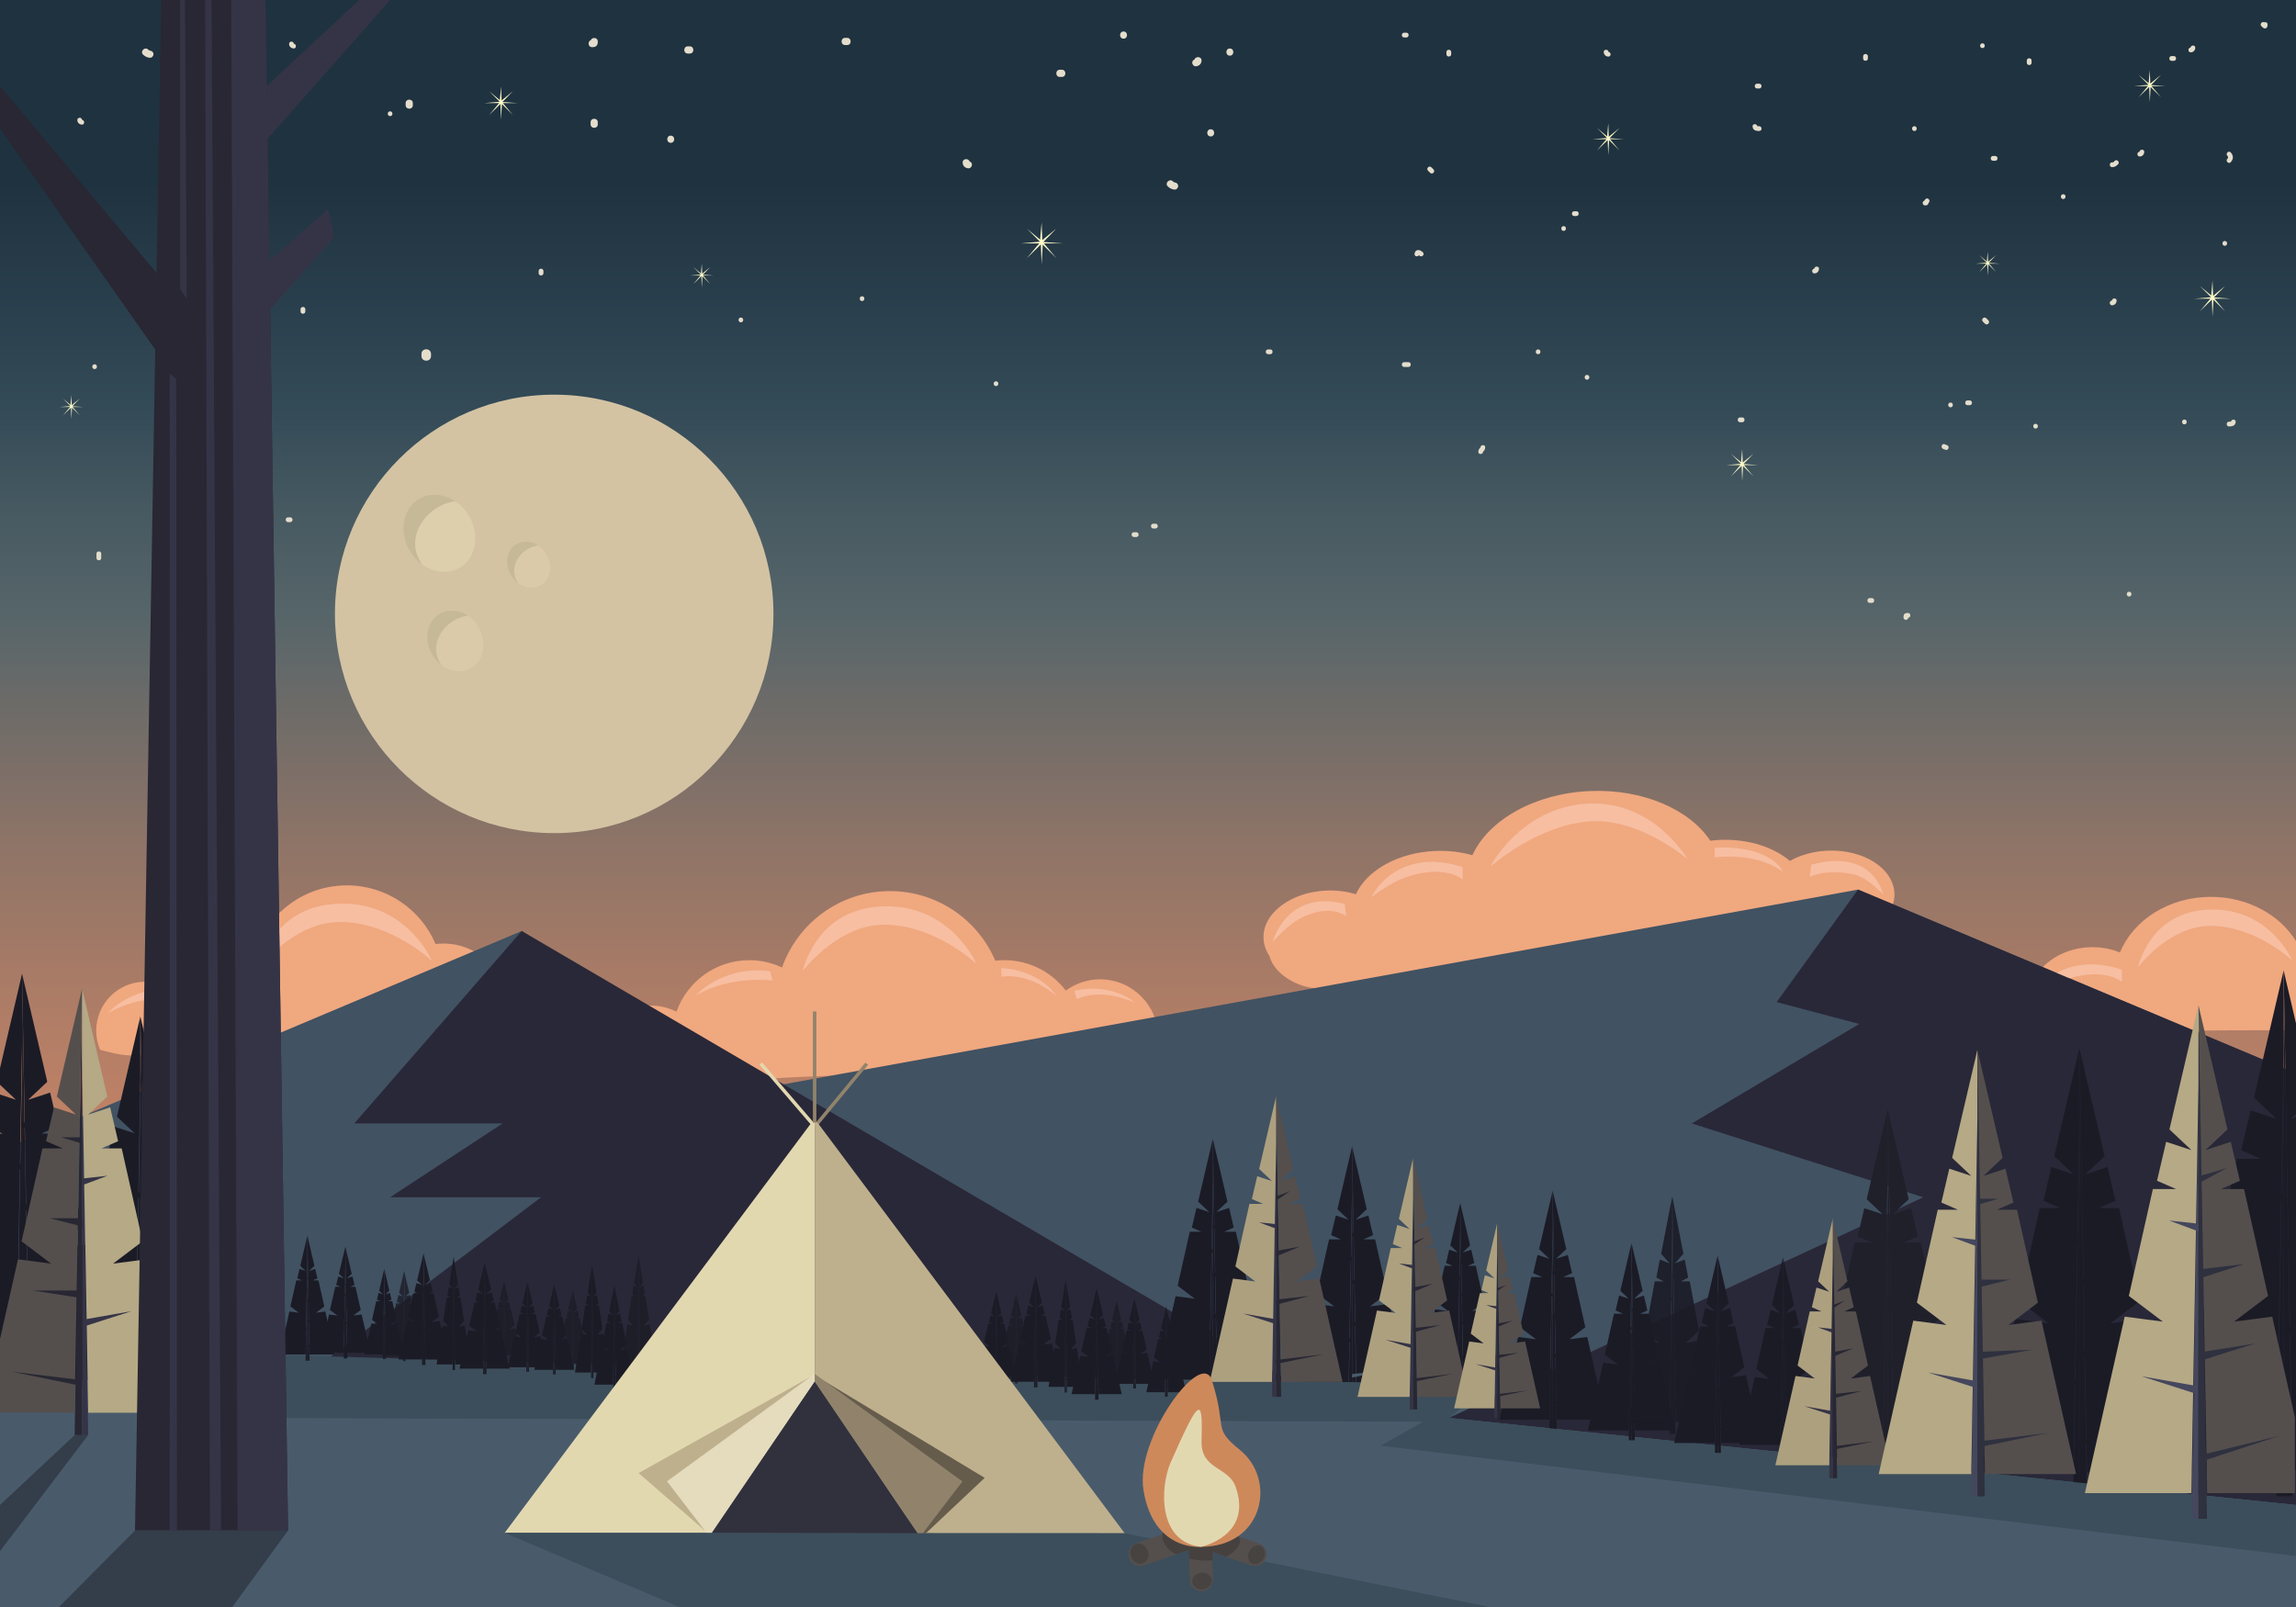 <?xml version="1.0" encoding="utf-8"?>
<!-- Generator: Adobe Illustrator 16.0.0, SVG Export Plug-In . SVG Version: 6.00 Build 0)  -->
<!DOCTYPE svg PUBLIC "-//W3C//DTD SVG 1.1//EN" "http://www.w3.org/Graphics/SVG/1.1/DTD/svg11.dtd">
<svg version="1.1" id="Layer_1" xmlns="http://www.w3.org/2000/svg" xmlns:xlink="http://www.w3.org/1999/xlink" x="0px" y="0px"
	 width="720px" height="503.999px" viewBox="0 0 720 503.999" enable-background="new 0 0 720 503.999" xml:space="preserve">
<symbol  id="New_Symbol" viewBox="-0.763 -0.763 1.526 1.525">
	<path fill="#FFFFFF" d="M0.763,0c0-0.421-0.342-0.762-0.763-0.762S-0.763-0.421-0.763,0S-0.421,0.763,0,0.763S0.763,0.42,0.763,0z"
		/>
</symbol>
<linearGradient id="SVGID_1_" gradientUnits="userSpaceOnUse" x1="360" y1="503.999" x2="360" y2="-0.124">
	<stop  offset="0.22" style="stop-color:#CD8565"/>
	<stop  offset="0.278" style="stop-color:#C58365"/>
	<stop  offset="0.367" style="stop-color:#B07D66"/>
	<stop  offset="0.475" style="stop-color:#8E7467"/>
	<stop  offset="0.598" style="stop-color:#5E6769"/>
	<stop  offset="0.618" style="stop-color:#566569"/>
	<stop  offset="0.684" style="stop-color:#465961"/>
	<stop  offset="0.747" style="stop-color:#334A57"/>
	<stop  offset="0.886" style="stop-color:#1F3240"/>
</linearGradient>
<rect y="-0.125" fill="url(#SVGID_1_)" width="720" height="504.124"/>
<g>
	<path fill="#E99B8A" d="M62.333,64.5c1.935,0,1.935-3,0-3S60.398,64.5,62.333,64.5L62.333,64.5z"/>
</g>
<g>
	<path fill="#E4DDCC" d="M90.656,13.779c0.019,0.821,0.619,1.362,1.417,1.417c0.966,0.066,0.959-1.435,0-1.5
		c-0.06-0.004,0.074,0.053,0.099,0.119c-0.076-0.2-0.015,0.002-0.016-0.035C92.133,12.813,90.633,12.811,90.656,13.779
		L90.656,13.779z"/>
</g>
<g>
	<circle fill="#D3C3A3" cx="173.789" cy="192.534" r="68.758"/>
	<g>
		<g>
			<path fill="#C6B997" d="M142.793,157.238c-3.551-2.372-7.922-2.811-11.411-0.735c-5.116,3.042-6.394,10.331-2.856,16.276
				c1.057,1.773,2.426,3.221,3.959,4.307c-0.055-0.086-0.113-0.178-0.168-0.262C126.469,168.637,133.713,158.363,142.793,157.238z"
				/>
		</g>
		<g>
			<path fill="#DDCEAC" d="M147.049,161.757c-1.124-1.891-2.601-3.412-4.255-4.519c-9.081,1.125-16.325,11.399-10.476,19.586
				c0.055,0.084,0.113,0.176,0.168,0.262c3.6,2.554,8.12,3.082,11.709,0.947C149.31,174.989,150.588,167.702,147.049,161.757z"/>
		</g>
	</g>
	<g>
		<g>
			<path fill="#C6B997" d="M146.82,193.144c-2.797-1.87-6.242-2.217-8.993-0.579c-4.029,2.397-5.037,8.139-2.249,12.824
				c0.831,1.399,1.912,2.539,3.119,3.392c-0.042-0.064-0.089-0.137-0.134-0.204C133.956,202.125,139.665,194.027,146.82,193.144z"/>
		</g>
		<g>
			<path opacity="0.7" fill="#DDCEAC" d="M150.008,196.662c-0.886-1.488-2.05-2.688-3.353-3.558
				c-7.154,0.884-12.864,8.979-8.256,15.434c0.045,0.064,0.09,0.139,0.135,0.203c2.833,2.011,6.396,2.429,9.224,0.748
				C151.791,207.089,152.794,201.348,150.008,196.662z"/>
		</g>
	</g>
	<g>
		<g>
			<path fill="#C6B997" d="M168.766,171.093c-2.124-1.418-4.736-1.682-6.819-0.442c-3.058,1.82-3.822,6.177-1.707,9.731
				c0.628,1.059,1.447,1.923,2.365,2.569c-0.035-0.051-0.069-0.102-0.101-0.154C159.008,177.902,163.336,171.764,168.766,171.093z"
				/>
		</g>
		<g>
			<path opacity="0.7" fill="#DDCEAC" d="M171.31,173.792c-0.671-1.129-1.555-2.04-2.543-2.7c-5.43,0.671-9.758,6.81-6.262,11.704
				c0.032,0.053,0.066,0.104,0.101,0.154c2.153,1.529,4.853,1.844,6.998,0.568C172.663,181.703,173.423,177.348,171.31,173.792z"/>
		</g>
	</g>
</g>
<g>
	<g>
		<path fill="#E4DDCC" d="M90.333,163.75c0.222,0,0.444,0,0.667,0c0.967,0,0.967-1.5,0-1.5c-0.222,0-0.444,0-0.667,0
			C89.366,162.25,89.366,163.75,90.333,163.75L90.333,163.75z"/>
	</g>
	<g>
		<path fill="#E4DDCC" d="M312.333,121.084c0.967,0,0.967-1.5,0-1.5S311.366,121.084,312.333,121.084L312.333,121.084z"/>
	</g>
	<g>
		<path fill="#E4DDCC" d="M122.333,36.417c0.967,0,0.967-1.5,0-1.5S121.366,36.417,122.333,36.417L122.333,36.417z"/>
	</g>
	<g>
		<path fill="#E4DDCC" d="M29.667,115.75c0.967,0,0.967-1.5,0-1.5S28.699,115.75,29.667,115.75L29.667,115.75z"/>
	</g>
	<g>
		<path fill="#E4DDCC" d="M24.25,37.667c0.019,0.822,0.62,1.363,1.417,1.417c0.966,0.066,0.959-1.435,0-1.5
			c-0.06-0.004,0.074,0.052,0.099,0.118c-0.077-0.2-0.015,0.002-0.016-0.035C25.727,36.701,24.227,36.699,24.25,37.667L24.25,37.667
			z"/>
	</g>
	<g>
		<path fill="#E4DDCC" d="M132.167,111c0,0.222,0,0.444,0,0.667c0,1.935,3,1.935,3,0c0-0.222,0-0.444,0-0.667
			C135.167,109.066,132.167,109.066,132.167,111L132.167,111z"/>
	</g>
	<g>
		<path fill="#E4DDCC" d="M356.333,166.917c-0.247,0-0.494,0-0.741,0c-0.967,0-0.967,1.5,0,1.5c0.247,0,0.494,0,0.741,0
			C357.3,168.417,357.3,166.917,356.333,166.917c-0.247,0-0.494,0-0.741,0c-0.967,0-0.967,1.5,0,1.5c0.247,0,0.494,0,0.741,0
			C357.3,168.417,357.3,166.917,356.333,166.917L356.333,166.917z"/>
	</g>
	<g>
		<path fill="#E4DDCC" d="M232.333,101.084c0.967,0,0.967-1.5,0-1.5S231.366,101.084,232.333,101.084L232.333,101.084z"/>
	</g>
	<g>
		<path fill="#E4DDCC" d="M127.208,32.334c0,0.222,0,0.444,0,0.667c0,1.451,2.25,1.451,2.25,0c0-0.222,0-0.444,0-0.667
			C129.458,30.883,127.208,30.883,127.208,32.334L127.208,32.334z"/>
	</g>
	<g>
		<path fill="#E4DDCC" d="M361.666,165.75c0.223,0,0.444,0,0.667,0c0.968,0,0.968-1.5,0-1.5c-0.223,0-0.444,0-0.667,0
			C360.699,164.25,360.699,165.75,361.666,165.75L361.666,165.75z"/>
	</g>
	<g>
		<g>
			<path fill="#E4DDCC" d="M185.208,38.334c0,0.222,0,0.444,0,0.667c0,1.451,2.25,1.451,2.25,0c0-0.222,0-0.444,0-0.667
				C187.458,36.883,185.208,36.883,185.208,38.334L185.208,38.334z"/>
		</g>
		<g>
			<path fill="#E4DDCC" d="M379.666,42.792c1.451,0,1.451-2.25,0-2.25S378.215,42.792,379.666,42.792L379.666,42.792z"/>
		</g>
		<g>
			<path fill="#E4DDCC" d="M210.333,44.792c1.451,0,1.451-2.25,0-2.25S208.882,44.792,210.333,44.792L210.333,44.792z"/>
		</g>
		<g>
			<path fill="#E4DDCC" d="M366.204,58.462c0.583,0.57,1.312,0.944,2.129,0.997c0.612,0.039,1.125-0.542,1.125-1.125
				c0-0.643-0.514-1.086-1.125-1.125c0.134,0.008-0.173-0.064-0.074-0.02c-0.114-0.052-0.22-0.125-0.323-0.194
				c0.155,0.104-0.099-0.083-0.14-0.124C366.758,55.856,365.166,57.446,366.204,58.462L366.204,58.462z"/>
		</g>
		<g>
			<path fill="#E4DDCC" d="M265,14.125c0.222,0,0.445,0,0.667,0c1.451,0,1.451-2.25,0-2.25c-0.222,0-0.445,0-0.667,0
				C263.549,11.875,263.549,14.125,265,14.125L265,14.125z"/>
		</g>
		<g>
			<path fill="#E4DDCC" d="M215.667,16.792c0.222,0,0.444,0,0.667,0c1.451,0,1.451-2.25,0-2.25c-0.222,0-0.444,0-0.667,0
				C214.216,14.542,214.216,16.792,215.667,16.792L215.667,16.792z"/>
		</g>
		<g>
			<path fill="#E4DDCC" d="M301.875,51c0.024,1.033,0.787,1.723,1.792,1.792c0.612,0.042,1.125-0.543,1.125-1.125
				c0-0.645-0.513-1.083-1.125-1.125c0.247,0.017,0.382,0.19,0.46,0.394c-0.104-0.27,0,0.146-0.002,0.064
				C304.091,49.552,301.841,49.549,301.875,51L301.875,51z"/>
		</g>
		<g>
			<path fill="#E4DDCC" d="M374.541,19c-0.004,0.164,0.062-0.343,0.016-0.126c-0.034,0.108-0.021,0.083,0.037-0.075
				c0.072-0.145,0.25-0.247,0.406-0.257c-0.611,0.042-1.125,0.48-1.125,1.125c0,0.582,0.513,1.167,1.125,1.125
				c1.005-0.068,1.767-0.758,1.791-1.792C376.825,17.549,374.574,17.552,374.541,19L374.541,19z"/>
		</g>
		<g>
			<path fill="#E4DDCC" d="M332.333,24.125c0.222,0,0.444,0,0.667,0c1.451,0,1.451-2.25,0-2.25c-0.222,0-0.444,0-0.667,0
				C330.882,21.875,330.882,24.125,332.333,24.125L332.333,24.125z"/>
		</g>
		<g>
			<path fill="#E4DDCC" d="M385.666,17.459c1.451,0,1.451-2.25,0-2.25S384.215,17.459,385.666,17.459L385.666,17.459z"/>
		</g>
		<g>
			<path fill="#E4DDCC" d="M352.333,12.125c1.451,0,1.451-2.25,0-2.25S350.882,12.125,352.333,12.125L352.333,12.125z"/>
		</g>
		<g>
			<path fill="#E4DDCC" d="M185.667,14.792c0.485-0.001,0.995-0.032,1.361-0.397c0.385-0.385,0.43-0.879,0.431-1.394
				c0.002-1.451-2.248-1.451-2.25,0c0,0.084-0.053,0.54,0.016,0.17c0.159-0.407,0.415-0.618,0.768-0.634
				c-0.107,0.01-0.218,0.005-0.325,0.005C184.216,12.544,184.215,14.794,185.667,14.792L185.667,14.792z"/>
		</g>
	</g>
	<g>
		<path fill="#E4DDCC" d="M44.871,17.129c0.583,0.569,1.312,0.944,2.128,0.996c0.613,0.039,1.125-0.542,1.125-1.125
			c0-0.643-0.513-1.086-1.125-1.125c0.134,0.008-0.172-0.064-0.074-0.019c-0.114-0.053-0.219-0.125-0.323-0.194
			c0.156,0.104-0.098-0.083-0.14-0.124C45.424,14.524,43.832,16.114,44.871,17.129L44.871,17.129z"/>
	</g>
	<g>
		<path fill="#E4DDCC" d="M270.333,94.417c0.967,0,0.967-1.5,0-1.5S269.366,94.417,270.333,94.417L270.333,94.417z"/>
	</g>
	<g>
		<path fill="#E4DDCC" d="M30.25,173.667c0,0.444,0,0.889,0,1.333c0,0.967,1.5,0.967,1.5,0c0-0.444,0-0.889,0-1.333
			C31.75,172.7,30.25,172.7,30.25,173.667L30.25,173.667z"/>
	</g>
	<g>
		<path fill="#E4DDCC" d="M94.25,97c0,0.222,0,0.444,0,0.667c0,0.967,1.5,0.967,1.5,0c0-0.222,0-0.444,0-0.667
			C95.75,96.033,94.25,96.033,94.25,97L94.25,97z"/>
	</g>
	<g>
		<path fill="#E4DDCC" d="M168.917,85c0,0.222,0,0.444,0,0.667c0,0.967,1.5,0.967,1.5,0c0-0.222,0-0.444,0-0.667
			C170.417,84.033,168.917,84.033,168.917,85L168.917,85z"/>
	</g>
</g>
<line fill="#E4DDCC" x1="341.667" y1="89" x2="342.333" y2="89"/>
<g>
	<g>
		<path fill="#E4DDCC" d="M497.666,119.084c0.967,0,0.967-1.5,0-1.5S496.699,119.084,497.666,119.084L497.666,119.084z"/>
	</g>
	<g>
		<path fill="#E4DDCC" d="M549.583,39.667c0.083,1.188,1.067,1.416,2.083,1.417c0.968,0.001,0.967-1.499,0-1.5
			c-0.174,0-0.347-0.002-0.521-0.013c-0.269-0.016-0.074-0.069-0.062,0.096C551.016,38.708,549.516,38.701,549.583,39.667
			L549.583,39.667z"/>
	</g>
	<g>
		<path fill="#E4DDCC" d="M662.333,52.417c0.839-0.001,1.281-0.305,1.863-0.886c0.685-0.684-0.376-1.745-1.061-1.061
			c-0.151,0.152-0.304,0.336-0.481,0.448c0.115-0.073-0.101,0.002,0.01-0.007c-0.109,0.009-0.222,0.005-0.331,0.005
			C661.365,50.918,661.365,52.418,662.333,52.417L662.333,52.417z"/>
	</g>
	<g>
		<path fill="#E4DDCC" d="M699,133.75c1.016-0.001,2-0.229,2.083-1.417c0.067-0.966-1.433-0.959-1.5,0
			c0.008-0.11,0.217-0.156-0.025-0.1c-0.173,0.04-0.382,0.016-0.558,0.016C698.033,132.252,698.032,133.752,699,133.75L699,133.75z"
			/>
	</g>
	<g>
		<path fill="#E4DDCC" d="M586.333,189.084c0.223,0,0.444,0,0.667,0c0.967,0,0.967-1.5,0-1.5c-0.223,0-0.444,0-0.667,0
			C585.365,187.584,585.365,189.084,586.333,189.084L586.333,189.084z"/>
	</g>
	<g>
		<path fill="#E4DDCC" d="M551,27.75c0.222,0,0.444,0,0.666,0c0.967,0,0.967-1.5,0-1.5c-0.222,0-0.444,0-0.666,0
			C550.033,26.25,550.033,27.75,551,27.75L551,27.75z"/>
	</g>
	<g>
		<path fill="#E4DDCC" d="M482.333,111.084c0.968,0,0.968-1.5,0-1.5S481.365,111.084,482.333,111.084L482.333,111.084z"/>
	</g>
	<g>
		<path fill="#E4DDCC" d="M647,62.417c0.967,0,0.967-1.5,0-1.5S646.033,62.417,647,62.417L647,62.417z"/>
	</g>
	<g>
		<path fill="#E4DDCC" d="M611.666,127.75c0.967,0,0.967-1.5,0-1.5S610.699,127.75,611.666,127.75L611.666,127.75z"/>
	</g>
	<g>
		<path fill="#E4DDCC" d="M598.416,193.667c0-0.038,0.024-0.414-0.002-0.27c-0.083,0.225-0.219,0.345-0.406,0.358
			c0.107-0.01,0.218-0.005,0.325-0.005c0.968-0.001,0.968-1.501,0-1.5c-0.379,0-0.808-0.001-1.097,0.288
			c-0.309,0.309-0.319,0.718-0.32,1.129C596.914,194.634,598.414,194.634,598.416,193.667L598.416,193.667z"/>
	</g>
	<g>
		<path fill="#E4DDCC" d="M685,133.084c0.967,0,0.967-1.5,0-1.5S684.033,133.084,685,133.084L685,133.084z"/>
	</g>
	<g>
		<path fill="#E4DDCC" d="M464.25,140.334c-0.007,0.094-0.207,0.231-0.274,0.309c-0.261,0.301-0.366,0.631-0.393,1.024
			c-0.065,0.966,1.435,0.959,1.5,0c0.007-0.094,0.207-0.231,0.274-0.309c0.26-0.301,0.366-0.631,0.393-1.024
			C465.815,139.368,464.315,139.375,464.25,140.334L464.25,140.334z"/>
	</g>
	<g>
		<path fill="#E4DDCC" d="M440.333,11.75c0.223,0,0.444,0,0.667,0c0.967,0,0.967-1.5,0-1.5c-0.223,0-0.444,0-0.667,0
			C439.365,10.25,439.365,11.75,440.333,11.75L440.333,11.75z"/>
	</g>
	<g>
		<path fill="#E4DDCC" d="M453.583,16.334c0,0.222,0,0.444,0,0.667c0,0.967,1.5,0.967,1.5,0c0-0.222,0-0.444,0-0.667
			C455.083,15.367,453.583,15.367,453.583,16.334L453.583,16.334z"/>
	</g>
	<g>
		<path fill="#E4DDCC" d="M635.583,19c0,0.222,0,0.444,0,0.667c0,0.967,1.5,0.967,1.5,0c0-0.222,0-0.444,0-0.667
			C637.083,18.033,635.583,18.033,635.583,19L635.583,19z"/>
	</g>
	<g>
		<path fill="#E4DDCC" d="M681.666,17.584c-0.222,0-0.444,0-0.666,0c-0.967,0-0.967,1.5,0,1.5c0.222,0,0.444,0,0.666,0
			C682.633,19.084,682.633,17.584,681.666,17.584L681.666,17.584z"/>
	</g>
	<g>
		<path fill="#E4DDCC" d="M445.083,79.667c-0.015,0.21-0.484,0.183-0.315,0.257c0.145,0.063,0.255,0.167,0.368,0.273
			c0.705,0.66,1.769-0.398,1.061-1.061c-0.456-0.426-1.039-0.819-1.694-0.69c-0.607,0.119-0.879,0.65-0.919,1.221
			C443.516,80.633,445.016,80.626,445.083,79.667L445.083,79.667z"/>
	</g>
	<g>
		<path fill="#E4DDCC" d="M502.916,16.334c0.02,0.822,0.619,1.362,1.417,1.417c0.966,0.066,0.96-1.435,0-1.5
			c-0.06-0.004,0.073,0.053,0.099,0.119c-0.076-0.2-0.015,0.002-0.016-0.035C504.394,15.368,502.894,15.366,502.916,16.334
			L502.916,16.334z"/>
	</g>
	<g>
		<path fill="#E4DDCC" d="M569,85.75c0.821-0.019,1.361-0.62,1.416-1.417c0.065-0.966-1.435-0.959-1.5,0
			c-0.004,0.059,0.053-0.074,0.119-0.1c-0.2,0.077,0.002,0.015-0.035,0.016C568.034,84.273,568.032,85.773,569,85.75L569,85.75z"/>
	</g>
	<g>
		<path fill="#E4DDCC" d="M709.583,7.667c0,0.077,0,0.154-0.002,0.231c-0.026,0.271,0.075,0.144,0.306-0.381
			c0.126-0.034,0.252-0.068,0.379-0.103c0.344,0.166,0.43,0.18,0.256,0.042c-0.112-0.102-0.218-0.213-0.325-0.32
			c-0.685-0.684-1.746,0.376-1.061,1.061c0.352,0.351,0.77,0.845,1.329,0.691c0.565-0.156,0.617-0.732,0.618-1.221
			C711.085,6.7,709.585,6.7,709.583,7.667L709.583,7.667z"/>
	</g>
	<g>
		<path fill="#E4DDCC" d="M697.666,77.084c0.967,0,0.967-1.5,0-1.5S696.699,77.084,697.666,77.084L697.666,77.084z"/>
	</g>
	<g>
		<path fill="#E4DDCC" d="M584.25,17.667c0,0.222,0,0.445,0,0.667c0,0.967,1.5,0.967,1.5,0c0-0.222,0-0.445,0-0.667
			C585.75,16.7,584.25,16.7,584.25,17.667L584.25,17.667z"/>
	</g>
	<g>
		<path fill="#E4DDCC" d="M397.666,111.084c0.223,0,0.444,0,0.667,0c0.968,0,0.968-1.5,0-1.5c-0.223,0-0.444,0-0.667,0
			C396.699,109.584,396.699,111.084,397.666,111.084L397.666,111.084z"/>
	</g>
	<g>
		<path fill="#E4DDCC" d="M493.666,67.75c0.223,0,0.444,0,0.667,0c0.968,0,0.968-1.5,0-1.5c-0.223,0-0.444,0-0.667,0
			C492.699,66.25,492.699,67.75,493.666,67.75L493.666,67.75z"/>
	</g>
	<g>
		<path fill="#E4DDCC" d="M670.916,47.667c-0.004,0.06,0.053-0.074,0.119-0.099c-0.2,0.077,0.002,0.015-0.035,0.016
			c-0.966,0.022-0.968,1.522,0,1.5c0.821-0.019,1.361-0.62,1.416-1.417C672.481,46.701,670.981,46.708,670.916,47.667
			L670.916,47.667z"/>
	</g>
	<g>
		<path fill="#E4DDCC" d="M686.916,15c-0.004,0.059,0.053-0.074,0.119-0.099c-0.2,0.077,0.002,0.015-0.035,0.016
			c-0.966,0.022-0.968,1.522,0,1.5c0.821-0.019,1.361-0.62,1.416-1.417C688.481,14.035,686.981,14.041,686.916,15L686.916,15z"/>
	</g>
	<g>
		<path fill="#E4DDCC" d="M617,127.084c0.222,0,0.444,0,0.666,0c0.967,0,0.967-1.5,0-1.5c-0.222,0-0.444,0-0.666,0
			C616.033,125.584,616.033,127.084,617,127.084L617,127.084z"/>
	</g>
	<g>
		<path fill="#E4DDCC" d="M490.333,72.417c0.968,0,0.968-1.5,0-1.5S489.365,72.417,490.333,72.417L490.333,72.417z"/>
	</g>
	<g>
		<path fill="#E4DDCC" d="M621.666,15.084c0.967,0,0.967-1.5,0-1.5S620.699,15.084,621.666,15.084L621.666,15.084z"/>
	</g>
	<g>
		<path fill="#E4DDCC" d="M440.333,115.084c0.444,0,0.889,0,1.333,0c0.967,0,0.967-1.5,0-1.5c-0.444,0-0.889,0-1.333,0
			C439.365,113.584,439.365,115.084,440.333,115.084L440.333,115.084z"/>
	</g>
	<g>
		<path fill="#E4DDCC" d="M662.333,95.75c0.821-0.019,1.362-0.619,1.417-1.417c0.066-0.966-1.435-0.959-1.5,0
			c-0.004,0.06,0.053-0.074,0.118-0.1c-0.199,0.077,0.002,0.015-0.035,0.016C661.367,94.273,661.365,95.773,662.333,95.75
			L662.333,95.75z"/>
	</g>
	<g>
		<path fill="#E4DDCC" d="M698.47,48.864c0.335,0.36,0.335,0.58,0,0.939c-0.658,0.707,0.399,1.77,1.061,1.061
			c0.903-0.969,0.903-2.092,0-3.061C698.869,47.095,697.811,48.158,698.47,48.864L698.47,48.864z"/>
	</g>
	<g>
		<path fill="#E4DDCC" d="M603.666,64.417c0.363,0,0.772-0.032,0.969-0.396c0.081-0.151,0.098-0.253,0.114-0.422
			c0.002-0.068-0.003-0.044-0.014,0.07c-0.014,0.074,0.088-0.095,0.128-0.138c0.659-0.706-0.399-1.769-1.061-1.061
			c-0.334,0.357-0.507,0.671-0.556,1.154c0.034-0.126,0.068-0.252,0.103-0.379c0.218-0.404,0.793-0.33,0.316-0.329
			C602.699,62.918,602.698,64.418,603.666,64.417L603.666,64.417z"/>
	</g>
	<g>
		<path fill="#E4DDCC" d="M447.803,53.531c0.223,0.222,0.444,0.444,0.667,0.667c0.685,0.685,1.745-0.376,1.061-1.061
			c-0.223-0.222-0.444-0.444-0.667-0.667C448.179,51.786,447.118,52.847,447.803,53.531L447.803,53.531z"/>
	</g>
	<g>
		<path fill="#E4DDCC" d="M621.803,100.864c0.223,0.222,0.444,0.444,0.667,0.667c0.685,0.685,1.745-0.376,1.061-1.061
			c-0.223-0.222-0.444-0.444-0.667-0.667C622.179,99.119,621.118,100.18,621.803,100.864L621.803,100.864z"/>
	</g>
	<g>
		<path fill="#E4DDCC" d="M546.333,130.917c-0.223,0-0.444,0-0.667,0c-0.967,0-0.967,1.5,0,1.5c0.223,0,0.444,0,0.667,0
			C547.301,132.417,547.301,130.917,546.333,130.917L546.333,130.917z"/>
	</g>
	<g>
		<path fill="#E4DDCC" d="M667.666,187.084c0.967,0,0.967-1.5,0-1.5S666.699,187.084,667.666,187.084L667.666,187.084z"/>
	</g>
	<g>
		<path fill="#E4DDCC" d="M625,50.417c0.222,0,0.444,0,0.666,0c0.967,0,0.967-1.5,0-1.5c-0.222,0-0.444,0-0.666,0
			C624.033,48.917,624.033,50.417,625,50.417L625,50.417z"/>
	</g>
	<g>
		<path fill="#E4DDCC" d="M600.333,41.084c0.968,0,0.968-1.5,0-1.5S599.365,41.084,600.333,41.084L600.333,41.084z"/>
	</g>
	<g>
		<path fill="#E4DDCC" d="M610.532,139.611c-0.137-0.035-0.272-0.069-0.409-0.104c-0.244,0.418-0.486,0.835-0.73,1.253
			c0.247,0.099,0.494,0.198,0.741,0.296C611.032,141.417,611.419,139.966,610.532,139.611c-0.247-0.099-0.493-0.198-0.74-0.296
			c-0.728-0.291-1.226,0.757-0.729,1.253c0.34,0.341,0.572,0.365,1.071,0.489C611.072,141.292,611.471,139.845,610.532,139.611
			L610.532,139.611z"/>
	</g>
	<g>
		<path fill="#E4DDCC" d="M638.333,134.417c0.968,0,0.968-1.5,0-1.5S637.365,134.417,638.333,134.417L638.333,134.417z"/>
	</g>
</g>
<polygon fill="#FEF9C8" points="504.741,43.334 507.87,40.127 504.497,42.881 504.333,38.668 503.974,42.777 500.796,40.127 
	503.94,43.266 499.329,43.668 503.767,43.668 500.796,47.209 504.147,43.926 504.333,48.666 504.601,43.961 507.87,47.209 
	504.88,43.668 509.337,43.668 "/>
<polygon fill="#FEF9C8" points="546.741,145.527 549.87,142.32 546.497,145.074 546.333,140.861 545.974,144.97 542.796,142.32 
	545.94,145.458 541.329,145.861 545.767,145.861 542.796,149.402 546.147,146.119 546.333,150.859 546.601,146.154 549.87,149.402 
	546.88,145.861 551.337,145.861 "/>
<polygon fill="#FEF9C8" points="674.557,26.667 677.686,23.46 674.312,26.214 674.148,22.001 673.789,26.111 670.611,23.46 
	673.756,26.599 669.145,27.001 673.582,27.001 670.611,30.542 673.963,27.259 674.148,32 674.416,27.294 677.686,30.542 
	674.695,27.001 679.152,27.001 "/>
<polygon fill="#FEF9C8" points="623.625,82.439 625.963,80.042 623.443,82.101 623.32,78.951 623.053,82.023 620.678,80.042 
	623.027,82.388 619.582,82.688 622.898,82.688 620.678,85.333 623.184,82.882 623.32,86.424 623.521,82.908 625.963,85.333 
	623.73,82.688 627.061,82.688 "/>
<polygon fill="#FEF9C8" points="220.376,86.176 222.714,83.779 220.194,85.838 220.071,82.688 219.804,85.76 217.429,83.779 
	219.778,86.125 216.333,86.425 219.649,86.425 217.429,89.07 219.935,86.619 220.071,90.161 220.272,86.645 222.714,89.07 
	220.481,86.425 223.812,86.425 "/>
<polygon fill="#FEF9C8" points="22.694,127.396 25.032,125 22.513,127.059 22.39,123.908 22.122,126.98 19.747,125 22.097,127.346 
	18.651,127.646 21.968,127.646 19.747,130.291 22.253,127.84 22.39,131.382 22.591,127.865 25.032,130.291 22.8,127.646 
	26.13,127.646 "/>
<polygon fill="#FEF9C8" points="694.275,93.292 697.797,89.683 694.002,92.784 693.816,88.039 693.414,92.666 689.837,89.683 
	693.376,93.216 688.187,93.667 693.182,93.667 689.837,97.652 693.611,93.96 693.816,99.295 694.12,93.999 697.797,97.652 
	694.435,93.667 699.45,93.667 "/>
<polygon fill="#FEF9C8" points="327.176,75.897 331.286,71.682 326.856,75.301 326.64,69.767 326.169,75.164 321.992,71.682 
	326.123,75.807 320.064,76.334 325.895,76.334 321.992,80.988 326.397,76.674 326.64,82.902 326.994,76.721 331.286,80.988 
	327.359,76.334 333.215,76.334 "/>
<polygon fill="#FEF9C8" points="157.551,31.984 160.839,28.613 157.295,31.508 157.122,27.08 156.746,31.398 153.404,28.613 
	156.708,31.912 151.862,32.334 156.526,32.334 153.404,36.057 156.928,32.606 157.122,37.588 157.406,32.644 160.839,36.057 
	157.698,32.334 162.382,32.334 "/>
<g>
	<path fill="#F0A87F" d="M344.975,307.143c-4.025,0-7.732,1.32-10.747,3.531c-4.425-5.793-11.401-9.532-19.253-9.532
		c-0.966,0-1.918,0.063-2.854,0.173c-5.466-12.839-18.197-21.842-33.032-21.842c-15.634,0-28.926,10.002-33.846,23.952
		c-3.118-1.462-6.596-2.283-10.268-2.283c-10.551,0-19.521,6.749-22.841,16.164c-2.457-1.234-5.222-1.946-8.159-1.946
		c-10.062,0-18.218,8.156-18.218,18.219c0,2.54,0.523,4.958,1.462,7.155c4.885,1.296,9.769,2.55,14.654,1.939
		c53.801-8.833,105.024-4.132,157.81-6.595c2.197-3.01,3.51-6.706,3.51-10.719C363.192,315.299,355.036,307.143,344.975,307.143z"/>
	<path fill="#F0A87F" d="M164.259,300.975c-3.39,0-6.512,1.112-9.051,2.974c-3.727-4.878-9.601-8.027-16.214-8.027
		c-0.814,0-1.615,0.054-2.404,0.146c-4.604-10.812-15.325-18.395-27.818-18.395c-13.167,0-24.361,8.424-28.504,20.172
		c-2.626-1.231-5.555-1.923-8.647-1.923c-8.886,0-16.44,5.684-19.236,13.613c-2.069-1.04-4.397-1.64-6.871-1.64
		c-8.473,0-15.342,6.869-15.342,15.344c0,2.139,0.44,4.175,1.231,6.025c4.114,1.092,8.228,2.147,12.341,1.634
		c45.31-7.439,88.448-3.48,132.902-5.554c1.851-2.535,2.956-5.648,2.956-9.027C179.602,307.844,172.732,300.975,164.259,300.975z"/>
	<path fill="#F0A87F" d="M573.185,266.786c-4.495,0.175-8.595,1.363-11.894,3.217c-5.115-4.32-13.016-6.931-21.782-6.591
		c-1.08,0.042-2.141,0.133-3.183,0.259c-6.491-9.766-20.978-16.227-37.54-15.583c-17.455,0.678-31.993,9.046-37.063,20.126
		c-3.524-1.004-7.433-1.492-11.531-1.333c-11.781,0.458-21.591,6.104-25.013,13.583c-2.781-0.854-5.891-1.29-9.168-1.163
		c-11.233,0.437-20.094,7.144-19.789,14.983c0.077,1.979,0.733,3.839,1.85,5.511c1.686,6.575,10.927,10.775,16.363,10.089
		c59.798-9.215,117.186-16.988,176.045-21.193c2.362-2.44,3.716-5.377,3.595-8.503C593.77,272.351,584.416,266.351,573.185,266.786z
		"/>
	<path fill="#F0A87F" d="M693.305,281.279c-13.167,0-24.361,7.284-28.504,17.444c-2.626-1.065-5.555-1.663-8.646-1.663
		c-8.887,0-16.44,4.915-19.236,11.772c-2.069-0.899-4.398-1.418-6.871-1.418c-8.474,0-15.343,5.94-15.343,13.269
		c0,1.85,0.44,3.61,1.231,5.211c4.113,0.944,8.228,1.856,12.342,1.413c31.225-4.434,61.418-4.187,91.723-4.19v-27.941
		C714.923,286.912,704.879,281.279,693.305,281.279z"/>
	<polygon fill="#415262" points="0,360.955 163.601,291.987 314.888,394.896 488.16,449.05 -0.309,436.362 	"/>
	<g>
		<polygon fill="#1B1B26" points="42.227,448.609 44.006,448.609 44.006,345.185 		"/>
		<polygon fill="#1B1B26" points="44.006,448.609 46.17,448.609 44.02,319.85 		"/>
		<polygon fill="#1B1B26" points="15.323,442.121 42.227,442.121 44.006,339.111 44.006,318.803 36.677,350.208 42.227,355.441 
			35.839,353.35 33.538,363.188 38.354,365.282 32.493,365.282 26.42,392.29 35.005,398.779 25.373,397.524 		"/>
		<polygon fill="#1B1B26" points="72.688,442.121 46.203,442.121 44.006,318.803 51.334,350.208 45.787,355.441 52.17,353.35 
			54.476,363.188 49.658,365.282 55.521,365.282 61.593,392.29 53.008,398.779 62.641,397.524 		"/>
		<polygon fill="#1B1B26" points="44.007,434.373 64.454,430.188 44.007,432.651 		"/>
		<polygon fill="#1B1B26" points="44.012,406.595 44.012,408.818 60.005,405.98 		"/>
		<polygon fill="#1B1B26" points="44.014,385.592 44.014,387.964 53.428,385.592 		"/>
		<polygon fill="#1B1B26" points="44.016,362.072 43.936,363.885 50.078,362.072 		"/>
		<polygon fill="#1B1B26" points="43.115,414.971 43.115,416.927 29.665,412.598 		"/>
		<polygon fill="#1B1B26" points="44.014,374.039 44.014,375.996 36.62,373.237 		"/>
	</g>
	<g>
		<polygon fill="#1B1B26" points="4.998,445.438 6.917,445.438 6.917,333.85 		"/>
		<polygon fill="#1B1B26" points="6.917,445.438 9.252,445.438 6.934,306.518 		"/>
		<polygon fill="#1B1B26" points="0,335.03 0,340.205 4.998,344.918 0,343.279 0,355.18 0.818,355.535 0,355.535 0,438.436 
			4.998,438.436 6.917,327.299 6.917,305.389 		"/>
		<polygon fill="#1B1B26" points="37.864,438.436 9.29,438.436 6.917,305.389 14.824,339.271 8.837,344.918 15.727,342.659 
			18.212,353.276 13.016,355.535 19.341,355.535 25.892,384.675 16.63,391.677 27.021,390.321 		"/>
		<polygon fill="#1B1B26" points="6.919,430.078 28.979,425.561 6.919,428.22 		"/>
		<polygon fill="#1B1B26" points="6.923,400.106 6.923,402.508 24.178,399.444 		"/>
		<polygon fill="#1B1B26" points="6.926,377.446 6.926,380.007 17.083,377.446 		"/>
		<polygon fill="#1B1B26" points="6.928,352.071 6.842,354.028 13.467,352.071 		"/>
		<polygon fill="#1B1B26" points="5.958,409.145 0,408.094 0,409.338 5.958,411.254 		"/>
		<polygon fill="#1B1B26" points="6.926,364.983 0,364.232 0,364.51 6.926,367.092 		"/>
	</g>
	<polygon fill="#415262" points="720.071,336.693 582.662,279 210.333,346.471 397.666,434.232 720,472 	"/>
	<path fill="#495B6B" d="M-0.309,436.362l83.508-11.083c0,0,298.854,0.518,344.261,9.159
		c52.353,9.963,292.873,32.963,292.873,32.963L720,503.999H0L-0.309,436.362z"/>
	<g>
		<polygon fill="#353447" points="27.662,450.072 25.742,450.072 25.742,338.484 		"/>
		<polygon fill="#282733" points="25.742,450.072 23.407,450.072 25.725,311.152 		"/>
		<polygon fill="#B5A986" points="56.688,443.07 27.662,443.07 25.742,331.934 25.742,310.023 33.649,343.906 27.662,349.553 
			34.551,347.294 37.037,357.911 31.841,360.17 38.166,360.17 44.716,389.31 35.455,396.312 45.845,394.956 		"/>
		<polygon fill="#544F4D" points="25.742,310.023 17.835,343.906 23.822,349.553 16.932,347.294 14.447,357.911 19.643,360.17 
			13.318,360.17 6.767,389.31 16.029,396.312 5.638,394.956 0,419.976 0,443.07 23.37,443.07 		"/>
		<polygon fill="#282733" points="25.74,434.713 3.68,430.195 25.74,432.854 		"/>
		<polygon fill="#282733" points="25.736,404.741 25.736,407.143 10.268,404.741 		"/>
		<polygon fill="#282733" points="25.733,382.081 25.733,384.642 15.577,382.081 		"/>
		<polygon fill="#282733" points="25.458,356.706 25.47,358.561 19.192,356.706 		"/>
		<polygon fill="#353447" points="26.702,413.779 26.702,415.889 41.215,411.22 		"/>
		<polygon fill="#353447" points="25.733,369.618 25.733,371.727 33.708,368.753 		"/>
	</g>
	<path opacity="0.9" fill="#F7C1A6" d="M665.414,304.121v3.827c0,0-4.569-4.077-14.86-1.577c-8.096,1.967-14.178,7.865-13.685,6.956
		C641.322,305.121,651.484,299.496,665.414,304.121z"/>
	<polygon opacity="0.5" fill="#21212B" points="18.002,504.479 72.501,504.479 90.333,480 42.335,480 	"/>
	<polygon fill="#292838" points="163.601,291.987 111.102,352.346 157.6,352.346 122.333,375.5 169.667,375.5 103.002,426 
		407.948,435.09 	"/>
	<polygon fill="#292838" points="582.662,279 557.13,314.287 583.043,321.139 530.545,352.346 603.13,375.5 454.333,444.698 
		720,472 720.071,336.693 	"/>
	<g>
		<polygon fill="#1B1B26" points="650.167,468.779 652.087,468.779 652.087,357.191 		"/>
		<polygon fill="#1B1B26" points="652.087,468.779 654.422,468.779 652.104,329.859 		"/>
		<polygon fill="#1B1B26" points="621.141,461.777 650.167,461.777 652.087,350.641 652.087,328.73 644.18,362.613 650.167,368.26 
			643.277,366.001 640.792,376.618 645.987,378.877 639.663,378.877 633.112,408.017 642.374,415.019 631.983,413.663 		"/>
		<polygon fill="#1B1B26" points="683.033,461.777 654.459,461.777 652.087,328.73 659.993,362.613 654.007,368.26 660.896,366.001 
			663.382,376.618 658.186,378.877 664.511,378.877 671.062,408.017 661.8,415.019 672.19,413.663 		"/>
		<polygon fill="#1B1B26" points="652.089,453.42 674.148,448.902 652.089,451.562 		"/>
		<polygon fill="#1B1B26" points="652.093,423.448 652.093,425.85 669.348,422.786 		"/>
		<polygon fill="#1B1B26" points="652.096,400.788 652.096,403.349 662.252,400.788 		"/>
		<polygon fill="#1B1B26" points="652.098,375.413 652.012,377.37 658.637,375.413 		"/>
		<polygon fill="#1B1B26" points="651.127,432.486 651.127,434.596 636.613,429.927 		"/>
		<polygon fill="#1B1B26" points="652.096,388.325 652.096,390.434 644.12,387.46 		"/>
	</g>
	<g>
		<polygon fill="#1B1B26" points="713.863,469.291 716.124,469.291 716.124,337.871 		"/>
		<polygon fill="#1B1B26" points="716.124,469.291 718.874,469.291 716.144,305.681 		"/>
		<polygon fill="#1B1B26" points="679.678,461.045 713.863,461.045 716.124,330.155 716.124,304.352 706.812,344.256 
			713.863,350.906 705.749,348.246 702.822,360.75 708.94,363.41 701.492,363.41 693.777,397.729 704.685,405.976 692.447,404.379 
					"/>
		<polygon fill="#1B1B26" points="718.385,350.906 720.333,349.068 720.333,322.389 716.124,304.352 718.918,461.045 
			720.333,461.045 720.333,350.268 		"/>
		<polygon fill="#1B1B26" points="716.126,449.013 716.126,451.202 720.333,450.341 720.333,448.506 		"/>
		<polygon fill="#1B1B26" points="716.131,415.903 716.131,418.731 720.333,417.985 720.333,415.742 		"/>
		<polygon fill="#1B1B26" points="716.135,389.216 716.135,392.231 720.333,391.173 720.333,389.216 		"/>
		<line fill="#1B1B26" x1="720.333" y1="359.331" x2="720.333" y2="360.366"/>
		<polygon fill="#1B1B26" points="716.137,359.331 716.035,361.636 720.333,360.366 720.333,359.331 		"/>
		<polygon fill="#1B1B26" points="714.993,426.548 714.993,429.032 697.9,423.533 		"/>
		<polygon fill="#1B1B26" points="716.135,374.538 716.135,377.021 706.741,373.519 		"/>
	</g>
	<g>
		<polygon fill="#20202B" points="590.362,464.574 591.962,464.574 591.962,371.588 		"/>
		<polygon fill="#20202B" points="591.962,464.574 593.907,464.574 591.976,348.812 		"/>
		<polygon fill="#20202B" points="566.175,458.739 590.362,458.739 591.962,366.129 591.962,347.871 585.373,376.105 
			590.362,380.811 584.621,378.929 582.55,387.776 586.879,389.658 581.609,389.658 576.15,413.94 583.868,419.775 575.209,418.646 
					"/>
		<polygon fill="#20202B" points="617.749,458.739 593.938,458.739 591.962,347.871 598.55,376.105 593.562,380.811 
			599.303,378.929 601.374,387.776 597.044,389.658 602.314,389.658 607.773,413.94 600.056,419.775 608.714,418.646 		"/>
		<polygon fill="#20202B" points="591.963,451.775 610.346,448.011 591.963,450.227 		"/>
		<polygon fill="#20202B" points="591.967,426.8 591.967,428.801 606.345,426.248 		"/>
		<polygon fill="#20202B" points="591.97,407.917 591.97,410.051 600.433,407.917 		"/>
		<polygon fill="#20202B" points="591.971,386.771 591.899,388.402 597.42,386.771 		"/>
		<polygon fill="#20202B" points="591.162,434.331 591.162,436.089 579.067,432.198 		"/>
		<polygon fill="#20202B" points="591.97,397.531 591.97,399.289 585.323,396.811 		"/>
	</g>
	<g>
		<polygon fill="#1B1B26" points="422.885,440.965 424.001,440.965 424.001,376.099 		"/>
		<polygon fill="#1B1B26" points="424.001,440.965 425.358,440.965 424.01,360.21 		"/>
		<polygon fill="#1B1B26" points="406.012,436.896 422.885,436.896 424.001,372.29 424.001,359.554 419.404,379.25 422.885,382.532 
			418.879,381.22 417.436,387.392 420.455,388.704 416.779,388.704 412.971,405.644 418.354,409.714 412.314,408.926 		"/>
		<polygon fill="#1B1B26" points="441.99,436.896 425.379,436.896 424.001,359.554 428.597,379.25 425.117,382.532 429.122,381.22 
			430.566,387.392 427.546,388.704 431.223,388.704 435.031,405.644 429.646,409.714 435.688,408.926 		"/>
		<polygon fill="#485C6C" points="424.002,432.037 436.825,429.411 424.002,430.956 		"/>
		<polygon fill="#1B1B26" points="424.004,414.614 424.004,416.01 434.035,414.229 		"/>
		<polygon fill="#1B1B26" points="424.006,401.441 424.006,402.93 429.91,401.441 		"/>
		<polygon fill="#1B1B26" points="424.007,386.69 423.957,387.828 427.809,386.69 		"/>
		<polygon fill="#1B1B26" points="423.442,419.868 423.442,421.094 415.006,418.38 		"/>
		<polygon fill="#1B1B26" points="424.006,394.196 424.006,395.423 419.369,393.693 		"/>
	</g>
	<g>
		<polygon fill="#1B1B26" points="485.863,449.05 486.899,449.05 486.899,388.82 		"/>
		<polygon fill="#1B1B26" points="486.899,449.05 488.16,449.05 486.908,374.067 		"/>
		<polygon fill="#1B1B26" points="470.196,445.271 485.863,445.271 486.899,385.284 486.899,373.458 482.632,391.746 
			485.863,394.794 482.144,393.575 480.804,399.306 483.607,400.524 480.194,400.524 476.658,416.253 481.657,420.032 
			476.049,419.301 		"/>
		<polygon fill="#1B1B26" points="503.603,445.271 488.179,445.271 486.899,373.458 491.167,391.746 487.937,394.794 
			491.654,393.575 492.996,399.306 490.191,400.524 493.605,400.524 497.142,416.253 492.142,420.032 497.751,419.301 		"/>
		<polygon fill="#1B1B26" points="486.9,440.76 498.808,438.322 486.9,439.757 		"/>
		<polygon fill="#1B1B26" points="486.902,424.583 486.902,425.879 496.217,424.226 		"/>
		<polygon fill="#1B1B26" points="486.904,412.352 486.904,413.733 492.387,412.352 		"/>
		<polygon fill="#1B1B26" points="486.905,398.655 486.858,399.711 490.436,398.655 		"/>
		<polygon fill="#1B1B26" points="486.381,429.461 486.381,430.6 478.548,428.079 		"/>
		<polygon fill="#1B1B26" points="486.904,405.624 486.904,406.764 482.599,405.157 		"/>
	</g>
	<g>
		<polygon fill="#1B1B26" points="558.281,456.207 559.129,456.207 559.129,406.923 		"/>
		<polygon fill="#1B1B26" points="559.129,456.207 560.16,456.207 559.136,394.851 		"/>
		<polygon fill="#1B1B26" points="545.461,453.115 558.281,453.115 559.129,404.029 559.129,394.352 555.637,409.316 
			558.281,411.811 555.237,410.813 554.141,415.502 556.436,416.5 553.643,416.5 550.749,429.37 554.84,432.462 550.25,431.864 		
			"/>
		<polygon fill="#1B1B26" points="572.797,453.115 560.176,453.115 559.129,394.352 562.621,409.316 559.978,411.811 
			563.02,410.813 564.118,415.502 561.822,416.5 564.616,416.5 567.51,429.37 563.419,432.462 568.009,431.864 		"/>
		<polygon fill="#1B1B26" points="559.13,449.423 568.873,447.429 559.13,448.603 		"/>
		<polygon fill="#1B1B26" points="559.132,436.187 559.132,437.246 566.753,435.894 		"/>
		<polygon fill="#1B1B26" points="559.133,426.178 559.133,427.309 563.619,426.178 		"/>
		<polygon fill="#1B1B26" points="559.134,414.971 559.096,415.834 562.022,414.971 		"/>
		<polygon fill="#1B1B26" points="558.704,440.178 558.704,441.109 552.295,439.047 		"/>
		<polygon fill="#1B1B26" points="559.133,420.673 559.133,421.605 555.609,420.291 		"/>
	</g>
	<g>
		<polygon fill="#1B1B26" points="379.207,438.574 380.322,438.574 380.322,373.708 		"/>
		<polygon fill="#1B1B26" points="380.322,438.574 381.68,438.574 380.332,357.819 		"/>
		<polygon fill="#1B1B26" points="362.333,434.505 379.207,434.505 380.322,369.899 380.322,357.163 375.726,376.859 
			379.207,380.142 375.201,378.829 373.757,385.001 376.776,386.313 373.101,386.313 369.293,403.253 374.676,407.323 
			368.637,406.535 		"/>
		<polygon fill="#1B1B26" points="398.312,434.505 381.701,434.505 380.322,357.163 384.918,376.859 381.438,380.142 
			385.443,378.829 386.889,385.001 383.867,386.313 387.545,386.313 391.353,403.253 385.969,407.323 392.01,406.535 		"/>
		<polygon fill="#1B1B26" points="380.324,429.646 393.146,427.021 380.324,428.565 		"/>
		<polygon fill="#1B1B26" points="380.326,412.224 380.326,413.619 390.356,411.839 		"/>
		<polygon fill="#1B1B26" points="380.328,399.051 380.328,400.539 386.231,399.051 		"/>
		<polygon fill="#1B1B26" points="380.328,384.3 380.279,385.438 384.13,384.3 		"/>
		<polygon fill="#1B1B26" points="379.764,417.478 379.764,418.703 371.327,415.989 		"/>
		<polygon fill="#1B1B26" points="380.328,391.806 380.328,393.032 375.691,391.303 		"/>
	</g>
	<g>
		<polygon fill="#1B1B26" points="457.149,432.281 457.903,432.281 457.903,388.482 		"/>
		<polygon fill="#1B1B26" points="457.903,432.281 458.82,432.281 457.91,377.755 		"/>
		<polygon fill="#1B1B26" points="445.756,429.533 457.149,429.533 457.903,385.911 457.903,377.312 454.799,390.61 
			457.149,392.827 454.445,391.94 453.47,396.108 455.509,396.994 453.027,396.994 450.455,408.432 454.091,411.18 450.012,410.648 
					"/>
		<polygon fill="#1B1B26" points="470.05,429.533 458.834,429.533 457.903,377.312 461.006,390.61 458.656,392.827 461.361,391.94 
			462.336,396.108 460.297,396.994 462.779,396.994 465.351,408.432 461.715,411.18 465.794,410.648 		"/>
		<polygon fill="#1B1B26" points="457.904,426.253 466.562,424.479 457.904,425.523 		"/>
		<polygon fill="#1B1B26" points="457.906,414.489 457.906,415.432 464.678,414.229 		"/>
		<polygon fill="#1B1B26" points="457.906,405.595 457.906,406.6 461.893,405.595 		"/>
		<polygon fill="#1B1B26" points="457.907,395.635 457.873,396.402 460.474,395.635 		"/>
		<polygon fill="#1B1B26" points="457.525,418.036 457.525,418.864 451.829,417.031 		"/>
		<polygon fill="#1B1B26" points="457.906,400.702 457.906,401.53 454.776,400.363 		"/>
	</g>
	<polygon fill="#3C4E5B" points="89.527,425.053 355.838,432.454 467.752,434.144 454.333,444.698 720,472 719.937,488 
		432.996,453.42 446.234,445.881 89.527,444.753 	"/>
	<g>
		<polygon fill="#1B1B26" points="95.848,426.756 96.385,426.756 96.385,395.502 		"/>
		<polygon fill="#1B1B26" points="96.385,426.756 97.039,426.756 96.389,387.847 		"/>
		<polygon fill="#1B1B26" points="87.717,424.795 95.848,424.795 96.385,393.667 96.385,387.529 94.17,397.02 95.848,398.602 
			93.917,397.97 93.222,400.942 94.677,401.574 92.906,401.574 91.071,409.736 93.665,411.697 90.755,411.318 		"/>
		<polygon fill="#1B1B26" points="105.052,424.795 97.049,424.795 96.385,387.529 98.6,397.02 96.923,398.602 98.852,397.97 
			99.548,400.942 98.093,401.574 99.865,401.574 101.7,409.736 99.105,411.697 102.016,411.318 		"/>
		<polygon fill="#1B1B26" points="96.386,422.453 102.564,421.188 96.386,421.934 		"/>
		<polygon fill="#1B1B26" points="96.387,414.059 96.387,414.731 101.22,413.873 		"/>
		<polygon fill="#1B1B26" points="96.387,407.713 96.387,408.429 99.232,407.713 		"/>
		<polygon fill="#1B1B26" points="96.388,400.604 96.363,401.153 98.22,400.604 		"/>
		<polygon fill="#1B1B26" points="96.116,416.591 96.116,417.181 92.051,415.874 		"/>
		<polygon fill="#1B1B26" points="96.387,404.222 96.387,404.812 94.153,403.979 		"/>
	</g>
	<g>
		<polygon fill="#1B1B26" points="120.106,426.219 120.494,426.219 120.494,403.701 		"/>
		<polygon fill="#1B1B26" points="120.494,426.219 120.964,426.219 120.497,398.187 		"/>
		<polygon fill="#1B1B26" points="114.249,424.806 120.106,424.806 120.494,402.379 120.494,397.957 118.898,404.795 
			120.106,405.935 118.715,405.479 118.214,407.621 119.263,408.076 117.987,408.076 116.665,413.956 118.534,415.369 
			116.437,415.096 		"/>
		<polygon fill="#1B1B26" points="126.738,424.806 120.972,424.806 120.494,397.957 122.089,404.795 120.881,405.935 
			122.271,405.479 122.772,407.621 121.724,408.076 123,408.076 124.322,413.956 122.454,415.369 124.55,415.096 		"/>
		<polygon fill="#1B1B26" points="120.494,423.118 124.945,422.207 120.494,422.744 		"/>
		<polygon fill="#1B1B26" points="120.495,417.07 120.495,417.555 123.977,416.937 		"/>
		<polygon fill="#1B1B26" points="120.495,412.499 120.495,413.015 122.544,412.499 		"/>
		<polygon fill="#1B1B26" points="120.496,407.378 120.478,407.773 121.815,407.378 		"/>
		<polygon fill="#1B1B26" points="120.3,418.895 120.3,419.32 117.371,418.378 		"/>
		<polygon fill="#1B1B26" points="120.495,409.983 120.495,410.409 118.885,409.809 		"/>
	</g>
	<g>
		<polygon fill="#1B1B26" points="192.271,435.909 192.658,435.909 192.658,409.856 		"/>
		<polygon fill="#1B1B26" points="192.658,435.909 193.128,435.909 192.661,403.476 		"/>
		<polygon fill="#1B1B26" points="186.413,434.274 192.271,434.274 192.658,408.326 192.658,403.21 191.062,411.121 192.271,412.44 
			190.879,411.913 190.378,414.392 191.427,414.918 190.151,414.918 188.829,421.721 190.698,423.356 188.601,423.04 		"/>
		<polygon fill="#1B1B26" points="198.902,434.274 193.136,434.274 192.658,403.21 194.253,411.121 193.045,412.44 194.435,411.913 
			194.937,414.392 193.888,414.918 195.165,414.918 196.486,421.721 194.618,423.356 196.714,423.04 		"/>
		<polygon fill="#1B1B26" points="192.658,432.321 197.109,431.268 192.658,431.889 		"/>
		<polygon fill="#1B1B26" points="192.659,425.324 192.659,425.885 196.141,425.17 		"/>
		<polygon fill="#1B1B26" points="192.659,420.035 192.659,420.632 194.708,420.035 		"/>
		<polygon fill="#1B1B26" points="192.66,414.11 192.642,414.567 193.979,414.11 		"/>
		<polygon fill="#1B1B26" points="192.464,427.435 192.464,427.928 189.535,426.837 		"/>
		<polygon fill="#1B1B26" points="192.659,417.125 192.659,417.617 191.049,416.923 		"/>
	</g>
	<g>
		<polygon fill="#1B1B26" points="165.037,430.234 165.424,430.234 165.424,407.717 		"/>
		<polygon fill="#1B1B26" points="165.424,430.234 165.895,430.234 165.427,402.202 		"/>
		<polygon fill="#1B1B26" points="159.18,428.821 165.037,428.821 165.424,406.395 165.424,401.973 163.829,408.811 165.037,409.95 
			163.646,409.495 163.145,411.637 164.194,412.092 162.917,412.092 161.595,417.972 163.464,419.385 161.368,419.111 		"/>
		<polygon fill="#1B1B26" points="171.668,428.821 165.902,428.821 165.424,401.973 167.02,408.811 165.812,409.95 167.202,409.495 
			167.703,411.637 166.654,412.092 167.931,412.092 169.253,417.972 167.384,419.385 169.481,419.111 		"/>
		<polygon fill="#1B1B26" points="165.425,427.134 169.876,426.223 165.425,426.76 		"/>
		<polygon fill="#1B1B26" points="165.425,421.086 165.425,421.57 168.907,420.952 		"/>
		<polygon fill="#1B1B26" points="165.426,416.515 165.426,417.03 167.475,416.515 		"/>
		<polygon fill="#1B1B26" points="165.426,411.394 165.409,411.789 166.746,411.394 		"/>
		<polygon fill="#1B1B26" points="165.23,422.91 165.23,423.336 162.302,422.394 		"/>
		<polygon fill="#1B1B26" points="165.426,413.999 165.426,414.425 163.816,413.824 		"/>
	</g>
	<g opacity="0.8">
		<polygon fill="#1B1B26" points="126.351,426.888 126.738,426.888 126.738,404.37 		"/>
		<polygon fill="#1B1B26" points="126.738,426.888 127.209,426.888 126.741,398.855 		"/>
		<polygon fill="#1B1B26" points="120.494,425.475 126.351,425.475 126.738,403.048 126.738,398.626 125.143,405.464 
			126.351,406.604 124.96,406.148 124.459,408.29 125.508,408.745 124.231,408.745 122.909,414.625 124.778,416.038 
			122.682,415.765 		"/>
		<polygon fill="#1B1B26" points="132.982,425.475 127.216,425.475 126.738,398.626 128.333,405.464 127.126,406.604 
			128.516,406.148 129.017,408.29 127.968,408.745 129.245,408.745 130.567,414.625 128.698,416.038 130.795,415.765 		"/>
		<polygon fill="#1B1B26" points="126.739,423.787 131.19,422.876 126.739,423.413 		"/>
		<polygon fill="#1B1B26" points="126.739,417.739 126.739,418.224 130.221,417.605 		"/>
		<polygon fill="#1B1B26" points="126.74,413.168 126.74,413.684 128.789,413.168 		"/>
		<polygon fill="#1B1B26" points="126.74,408.047 126.723,408.442 128.06,408.047 		"/>
		<polygon fill="#1B1B26" points="126.544,419.563 126.544,419.989 123.616,419.047 		"/>
		<polygon fill="#1B1B26" points="126.74,410.652 126.74,411.078 125.13,410.478 		"/>
	</g>
	<g>
		<polygon fill="#1B1B26" points="173.401,431.036 173.789,431.036 173.789,408.519 		"/>
		<polygon fill="#1B1B26" points="173.789,431.036 174.259,431.036 173.792,403.004 		"/>
		<polygon fill="#1B1B26" points="167.544,429.623 173.401,429.623 173.789,407.196 173.789,402.774 172.193,409.612 
			173.401,410.752 172.01,410.297 171.509,412.438 172.558,412.894 171.282,412.894 169.959,418.773 171.829,420.187 
			169.732,419.913 		"/>
		<polygon fill="#1B1B26" points="180.033,429.623 174.267,429.623 173.789,402.774 175.384,409.612 174.176,410.752 
			175.566,410.297 176.067,412.438 175.019,412.894 176.295,412.894 177.617,418.773 175.749,420.187 177.845,419.913 		"/>
		<polygon fill="#1B1B26" points="173.789,427.936 178.24,427.024 173.789,427.562 		"/>
		<polygon fill="#1B1B26" points="173.79,421.888 173.79,422.372 177.271,421.754 		"/>
		<polygon fill="#1B1B26" points="173.79,417.316 173.79,417.832 175.839,417.316 		"/>
		<polygon fill="#1B1B26" points="173.791,412.195 173.773,412.591 175.11,412.195 		"/>
		<polygon fill="#1B1B26" points="173.595,423.712 173.595,424.138 170.666,423.195 		"/>
		<polygon fill="#1B1B26" points="173.79,414.801 173.79,415.227 172.18,414.626 		"/>
	</g>
	<g>
		<polygon fill="#1B1B26" points="185.333,432.231 185.667,432.231 185.667,403.938 		"/>
		<polygon fill="#1B1B26" points="185.667,432.231 186.071,432.231 185.669,397.008 		"/>
		<polygon fill="#1B1B26" points="180.296,430.456 185.333,430.456 185.667,402.276 185.667,396.72 184.294,405.312 
			185.333,406.744 184.137,406.172 183.707,408.863 184.608,409.435 183.511,409.435 182.374,416.823 183.981,418.599 
			182.178,418.255 		"/>
		<polygon fill="#1B1B26" points="191.037,430.456 186.078,430.456 185.667,396.72 187.039,405.312 186,406.744 187.195,406.172 
			187.626,408.863 186.725,409.435 187.823,409.435 188.959,416.823 187.353,418.599 189.156,418.255 		"/>
		<polygon fill="#1B1B26" points="185.667,428.335 189.496,427.19 185.667,427.865 		"/>
		<polygon fill="#1B1B26" points="185.667,420.736 185.667,421.345 188.662,420.568 		"/>
		<polygon fill="#1B1B26" points="185.668,414.992 185.668,415.64 187.431,414.992 		"/>
		<polygon fill="#1B1B26" points="185.668,408.558 185.653,409.055 186.804,408.558 		"/>
		<polygon fill="#1B1B26" points="185.5,423.028 185.5,423.563 182.981,422.379 		"/>
		<polygon fill="#1B1B26" points="185.668,411.831 185.668,412.366 184.283,411.611 		"/>
	</g>
	<g>
		<polygon fill="#1B1B26" points="510.769,451.712 511.616,451.712 511.616,402.428 		"/>
		<polygon fill="#1B1B26" points="511.616,451.712 512.647,451.712 511.623,390.355 		"/>
		<polygon fill="#1B1B26" points="497.948,448.62 510.769,448.62 511.616,399.534 511.616,389.856 508.124,404.821 510.769,407.315 
			507.725,406.318 506.628,411.007 508.923,412.005 506.13,412.005 503.236,424.875 507.327,427.967 502.737,427.369 		"/>
		<polygon fill="#1B1B26" points="525.284,448.62 512.663,448.62 511.616,389.856 515.108,404.821 512.465,407.315 515.507,406.318 
			516.605,411.007 514.31,412.005 517.104,412.005 519.997,424.875 515.906,427.967 520.496,427.369 		"/>
		<polygon fill="#1B1B26" points="511.617,444.928 521.36,442.934 511.617,444.107 		"/>
		<polygon fill="#1B1B26" points="511.619,431.691 511.619,432.751 519.24,431.398 		"/>
		<polygon fill="#1B1B26" points="511.62,421.683 511.62,422.813 516.106,421.683 		"/>
		<polygon fill="#1B1B26" points="511.621,410.476 511.583,411.339 514.51,410.476 		"/>
		<polygon fill="#1B1B26" points="511.191,435.683 511.191,436.614 504.782,434.552 		"/>
		<polygon fill="#1B1B26" points="511.62,416.178 511.62,417.11 508.097,415.796 		"/>
	</g>
	<g opacity="0.9">
		<polygon fill="#1B1B26" points="523.555,449.716 524.402,449.716 524.402,390.337 		"/>
		<polygon fill="#1B1B26" points="524.402,449.716 525.434,449.716 524.409,375.792 		"/>
		<polygon fill="#1B1B26" points="510.734,445.991 523.555,445.991 524.402,386.851 524.402,375.19 520.91,393.221 523.555,396.226 
			520.511,395.024 519.414,400.673 521.709,401.876 518.916,401.876 516.022,417.382 520.113,421.107 515.523,420.387 		"/>
		<polygon fill="#1B1B26" points="538.07,445.991 525.449,445.991 524.402,375.19 527.895,393.221 525.251,396.226 528.293,395.024 
			529.392,400.673 527.096,401.876 529.89,401.876 532.783,417.382 528.692,421.107 533.282,420.387 		"/>
		<polygon fill="#1B1B26" points="524.403,441.542 534.146,439.14 524.403,440.554 		"/>
		<polygon fill="#1B1B26" points="524.405,425.595 524.405,426.871 532.026,425.241 		"/>
		<polygon fill="#1B1B26" points="524.406,413.535 524.406,414.898 528.893,413.535 		"/>
		<polygon fill="#1B1B26" points="524.407,400.033 524.369,401.073 527.296,400.033 		"/>
		<polygon fill="#1B1B26" points="523.978,430.403 523.978,431.525 517.568,429.041 		"/>
		<polygon fill="#1B1B26" points="524.406,406.903 524.406,408.026 520.883,406.443 		"/>
	</g>
	<g>
		<polygon fill="#1B1B26" points="141.933,429.703 142.266,429.703 142.266,401.409 		"/>
		<polygon fill="#1B1B26" points="142.266,429.703 142.671,429.703 142.269,394.479 		"/>
		<polygon fill="#1B1B26" points="136.896,427.928 141.933,427.928 142.266,399.748 142.266,394.191 140.894,402.783 
			141.933,404.216 140.737,403.644 140.306,406.335 141.208,406.906 140.11,406.906 138.973,414.295 140.581,416.07 
			138.777,415.727 		"/>
		<polygon fill="#1B1B26" points="147.637,427.928 142.678,427.928 142.266,394.191 143.638,402.783 142.6,404.216 143.795,403.644 
			144.226,406.335 143.324,406.906 144.422,406.906 145.559,414.295 143.952,416.07 145.755,415.727 		"/>
		<polygon fill="#1B1B26" points="142.267,425.807 146.095,424.662 142.267,425.337 		"/>
		<polygon fill="#1B1B26" points="142.267,418.208 142.267,418.816 145.262,418.04 		"/>
		<polygon fill="#1B1B26" points="142.268,412.464 142.268,413.111 144.03,412.464 		"/>
		<polygon fill="#1B1B26" points="142.268,406.029 142.253,406.526 143.403,406.029 		"/>
		<polygon fill="#1B1B26" points="142.1,420.5 142.1,421.035 139.581,419.851 		"/>
		<polygon fill="#1B1B26" points="142.268,409.303 142.268,409.838 140.883,409.083 		"/>
	</g>
	<g opacity="0.8">
		<polygon fill="#1B1B26" points="157.721,426.233 158.057,426.233 158.057,406.715 		"/>
		<polygon fill="#1B1B26" points="158.057,426.233 158.465,426.233 158.059,401.935 		"/>
		<polygon fill="#1B1B26" points="152.644,425.009 157.721,425.009 158.057,405.568 158.057,401.735 156.673,407.662 
			157.721,408.65 156.515,408.256 156.081,410.112 156.99,410.507 155.884,410.507 154.737,415.604 156.358,416.829 154.54,416.592 
					"/>
		<polygon fill="#1B1B26" points="163.469,425.009 158.471,425.009 158.057,401.735 159.439,407.662 158.393,408.65 
			159.597,408.256 160.032,410.112 159.123,410.507 160.229,410.507 161.375,415.604 159.755,416.829 161.573,416.592 		"/>
		<polygon fill="#1B1B26" points="158.057,423.546 161.916,422.756 158.057,423.222 		"/>
		<polygon fill="#1B1B26" points="158.058,418.304 158.058,418.724 161.076,418.188 		"/>
		<polygon fill="#1B1B26" points="158.058,414.341 158.058,414.788 159.834,414.341 		"/>
		<polygon fill="#1B1B26" points="158.058,409.901 158.043,410.244 159.203,409.901 		"/>
		<polygon fill="#1B1B26" points="157.889,419.885 157.889,420.254 155.35,419.437 		"/>
		<polygon fill="#1B1B26" points="158.058,412.16 158.058,412.529 156.663,412.009 		"/>
	</g>
	<g opacity="0.8">
		<polygon fill="#1B1B26" points="179.266,429.061 179.602,429.061 179.602,409.542 		"/>
		<polygon fill="#1B1B26" points="179.602,429.061 180.01,429.061 179.604,404.762 		"/>
		<polygon fill="#1B1B26" points="174.188,427.836 179.266,427.836 179.602,408.396 179.602,404.562 178.218,410.489 
			179.266,411.478 178.06,411.083 177.626,412.939 178.535,413.334 177.429,413.334 176.282,418.431 177.903,419.656 
			176.085,419.419 		"/>
		<polygon fill="#1B1B26" points="185.014,427.836 180.016,427.836 179.602,404.562 180.984,410.489 179.938,411.478 
			181.142,411.083 181.577,412.939 180.667,413.334 181.774,413.334 182.92,418.431 181.3,419.656 183.118,419.419 		"/>
		<polygon fill="#1B1B26" points="179.602,426.373 183.46,425.583 179.602,426.049 		"/>
		<polygon fill="#1B1B26" points="179.603,421.131 179.603,421.551 182.621,421.015 		"/>
		<polygon fill="#1B1B26" points="179.603,417.168 179.603,417.615 181.379,417.168 		"/>
		<polygon fill="#1B1B26" points="179.603,412.729 179.588,413.071 180.748,412.729 		"/>
		<polygon fill="#1B1B26" points="179.434,422.712 179.434,423.081 176.895,422.264 		"/>
		<polygon fill="#1B1B26" points="179.603,414.987 179.603,415.356 178.208,414.836 		"/>
	</g>
	<g opacity="0.8">
		<polygon fill="#1B1B26" points="199.915,429.43 200.25,429.43 200.25,400.957 		"/>
		<polygon fill="#1B1B26" points="200.25,429.43 200.658,429.43 200.252,393.984 		"/>
		<polygon fill="#1B1B26" points="194.837,427.644 199.915,427.644 200.25,399.285 200.25,393.693 198.867,402.339 199.915,403.78 
			198.708,403.205 198.274,405.913 199.184,406.488 198.077,406.488 196.931,413.924 198.551,415.711 196.733,415.365 		"/>
		<polygon fill="#1B1B26" points="205.663,427.644 200.665,427.644 200.25,393.693 201.633,402.339 200.586,403.78 201.791,403.205 
			202.225,405.913 201.316,406.488 202.423,406.488 203.569,413.924 201.949,415.711 203.767,415.365 		"/>
		<polygon fill="#1B1B26" points="200.25,425.51 204.109,424.356 200.25,425.036 		"/>
		<polygon fill="#1B1B26" points="200.251,417.862 200.251,418.475 203.269,417.692 		"/>
		<polygon fill="#1B1B26" points="200.251,412.081 200.251,412.734 202.028,412.081 		"/>
		<polygon fill="#1B1B26" points="200.251,405.605 200.236,406.105 201.396,405.605 		"/>
		<polygon fill="#1B1B26" points="200.082,420.169 200.082,420.707 197.543,419.515 		"/>
		<polygon fill="#1B1B26" points="200.251,408.9 200.251,409.439 198.856,408.68 		"/>
	</g>
	<g>
		<polygon fill="#1B1B26" points="107.809,426.031 108.297,426.031 108.297,398.145 		"/>
		<polygon fill="#1B1B26" points="108.297,426.031 108.891,426.031 108.301,391.314 		"/>
		<polygon fill="#1B1B26" points="100.425,424.281 107.809,424.281 108.297,396.508 108.297,391.031 106.286,399.499 
			107.809,400.911 106.055,400.347 105.424,402.999 106.746,403.563 105.137,403.563 103.47,410.846 105.826,412.595 
			103.184,412.257 		"/>
		<polygon fill="#1B1B26" points="116.169,424.281 108.9,424.281 108.297,391.031 110.309,399.499 108.786,400.911 110.538,400.347 
			111.17,402.999 109.848,403.563 111.457,403.563 113.124,410.846 110.768,412.595 113.411,412.257 		"/>
		<polygon fill="#1B1B26" points="108.297,422.192 113.909,421.063 108.297,421.729 		"/>
		<polygon fill="#1B1B26" points="108.298,414.702 108.298,415.302 112.688,414.536 		"/>
		<polygon fill="#1B1B26" points="108.299,409.04 108.299,409.679 110.883,409.04 		"/>
		<polygon fill="#1B1B26" points="108.299,402.698 108.277,403.188 109.963,402.698 		"/>
		<polygon fill="#1B1B26" points="108.053,416.961 108.053,417.488 104.361,416.321 		"/>
		<polygon fill="#1B1B26" points="108.299,405.925 108.299,406.452 106.27,405.708 		"/>
	</g>
	<g>
		<polygon fill="#1B1B26" points="132.329,428.103 132.817,428.103 132.817,400.216 		"/>
		<polygon fill="#1B1B26" points="132.817,428.103 133.411,428.103 132.821,393.386 		"/>
		<polygon fill="#1B1B26" points="124.945,426.353 132.329,426.353 132.817,398.579 132.817,393.103 130.806,401.57 
			132.329,402.982 130.576,402.418 129.944,405.07 131.267,405.635 129.657,405.635 127.991,412.917 130.347,414.666 
			127.704,414.328 		"/>
		<polygon fill="#1B1B26" points="140.689,426.353 133.42,426.353 132.817,393.103 134.829,401.57 133.306,402.982 135.058,402.418 
			135.69,405.07 134.368,405.635 135.978,405.635 137.645,412.917 135.288,414.666 137.932,414.328 		"/>
		<polygon fill="#1B1B26" points="132.818,424.264 138.43,423.135 132.818,423.8 		"/>
		<polygon fill="#1B1B26" points="132.819,416.773 132.819,417.373 137.208,416.607 		"/>
		<polygon fill="#1B1B26" points="132.819,411.111 132.819,411.75 135.403,411.111 		"/>
		<polygon fill="#1B1B26" points="132.82,404.77 132.798,405.259 134.484,404.77 		"/>
		<polygon fill="#1B1B26" points="132.573,419.032 132.573,419.56 128.881,418.393 		"/>
		<polygon fill="#1B1B26" points="132.819,407.996 132.819,408.523 130.79,407.779 		"/>
	</g>
	<g>
		<polygon fill="#1B1B26" points="151.49,430.976 151.979,430.976 151.979,403.089 		"/>
		<polygon fill="#1B1B26" points="151.979,430.976 152.572,430.976 151.982,396.259 		"/>
		<polygon fill="#1B1B26" points="144.106,429.226 151.49,429.226 151.979,401.452 151.979,395.976 149.967,404.443 151.49,405.855 
			149.737,405.291 149.105,407.943 150.428,408.508 148.818,408.508 147.152,415.79 149.508,417.539 146.865,417.201 		"/>
		<polygon fill="#1B1B26" points="159.851,429.226 152.582,429.226 151.979,395.976 153.99,404.443 152.467,405.855 
			154.219,405.291 154.852,407.943 153.529,408.508 155.139,408.508 156.806,415.79 154.449,417.539 157.093,417.201 		"/>
		<polygon fill="#1B1B26" points="151.979,427.137 157.591,426.008 151.979,426.673 		"/>
		<polygon fill="#1B1B26" points="151.98,419.646 151.98,420.246 156.37,419.48 		"/>
		<polygon fill="#1B1B26" points="151.98,413.984 151.98,414.623 154.564,413.984 		"/>
		<polygon fill="#1B1B26" points="151.981,407.643 151.959,408.132 153.645,407.643 		"/>
		<polygon fill="#1B1B26" points="151.734,421.905 151.734,422.433 148.042,421.266 		"/>
		<polygon fill="#1B1B26" points="151.98,410.869 151.98,411.396 149.951,410.652 		"/>
	</g>
	<g>
		<polygon fill="#1B1B26" points="312.024,433.239 312.412,433.239 312.412,410.722 		"/>
		<polygon fill="#1B1B26" points="312.412,433.239 312.882,433.239 312.415,405.207 		"/>
		<polygon fill="#1B1B26" points="306.167,431.826 312.024,431.826 312.412,409.399 312.412,404.978 310.816,411.815 
			312.024,412.955 310.633,412.5 310.132,414.642 311.181,415.097 309.905,415.097 308.583,420.977 310.452,422.39 308.355,422.116 
					"/>
		<polygon fill="#1B1B26" points="318.656,431.826 312.89,431.826 312.412,404.978 314.007,411.815 312.799,412.955 314.189,412.5 
			314.69,414.642 313.642,415.097 314.918,415.097 316.24,420.977 314.372,422.39 316.468,422.116 		"/>
		<polygon fill="#1B1B26" points="312.412,430.139 316.863,429.228 312.412,429.765 		"/>
		<polygon fill="#1B1B26" points="312.413,424.091 312.413,424.575 315.895,423.957 		"/>
		<polygon fill="#1B1B26" points="312.413,419.52 312.413,420.035 314.462,419.52 		"/>
		<polygon fill="#1B1B26" points="312.414,414.398 312.396,414.794 313.733,414.398 		"/>
		<polygon fill="#1B1B26" points="312.218,425.915 312.218,426.341 309.289,425.398 		"/>
		<polygon fill="#1B1B26" points="312.413,417.004 312.413,417.43 310.803,416.829 		"/>
	</g>
	<g>
		<polygon fill="#1B1B26" points="355.366,435.454 355.753,435.454 355.753,412.937 		"/>
		<polygon fill="#1B1B26" points="355.753,435.454 356.224,435.454 355.756,407.422 		"/>
		<polygon fill="#1B1B26" points="349.509,434.041 355.366,434.041 355.753,411.614 355.753,407.192 354.158,414.03 355.366,415.17 
			353.975,414.715 353.474,416.856 354.523,417.312 353.247,417.312 351.924,423.191 353.793,424.604 351.697,424.331 		"/>
		<polygon fill="#1B1B26" points="361.998,434.041 356.231,434.041 355.753,407.192 357.349,414.03 356.141,415.17 357.531,414.715 
			358.032,416.856 356.983,417.312 358.26,417.312 359.582,423.191 357.713,424.604 359.81,424.331 		"/>
		<polygon fill="#1B1B26" points="355.754,432.354 360.205,431.442 355.754,431.979 		"/>
		<polygon fill="#1B1B26" points="355.754,426.306 355.754,426.79 359.236,426.172 		"/>
		<polygon fill="#1B1B26" points="355.755,421.734 355.755,422.25 357.804,421.734 		"/>
		<polygon fill="#1B1B26" points="355.755,416.613 355.738,417.009 357.075,416.613 		"/>
		<polygon fill="#1B1B26" points="355.56,428.13 355.56,428.556 352.631,427.613 		"/>
		<polygon fill="#1B1B26" points="355.755,419.219 355.755,419.645 354.145,419.044 		"/>
	</g>
	<g opacity="0.8">
		<polygon fill="#1B1B26" points="318.269,433.908 318.656,433.908 318.656,411.391 		"/>
		<polygon fill="#1B1B26" points="318.656,433.908 319.127,433.908 318.659,405.876 		"/>
		<polygon fill="#1B1B26" points="312.412,432.495 318.269,432.495 318.656,410.068 318.656,405.646 317.061,412.484 
			318.269,413.624 316.878,413.169 316.377,415.311 317.426,415.766 316.149,415.766 314.827,421.646 316.696,423.059 
			314.6,422.785 		"/>
		<polygon fill="#1B1B26" points="324.9,432.495 319.134,432.495 318.656,405.646 320.251,412.484 319.044,413.624 320.434,413.169 
			320.935,415.311 319.886,415.766 321.163,415.766 322.485,421.646 320.616,423.059 322.713,422.785 		"/>
		<polygon fill="#1B1B26" points="318.657,430.808 323.108,429.896 318.657,430.434 		"/>
		<polygon fill="#1B1B26" points="318.657,424.76 318.657,425.244 322.139,424.626 		"/>
		<polygon fill="#1B1B26" points="318.658,420.188 318.658,420.704 320.707,420.188 		"/>
		<polygon fill="#1B1B26" points="318.658,415.067 318.641,415.463 319.978,415.067 		"/>
		<polygon fill="#1B1B26" points="318.462,426.584 318.462,427.01 315.534,426.067 		"/>
		<polygon fill="#1B1B26" points="318.658,417.673 318.658,418.099 317.048,417.498 		"/>
	</g>
	<g>
		<polygon fill="#1B1B26" points="365.319,438.057 365.707,438.057 365.707,415.539 		"/>
		<polygon fill="#1B1B26" points="365.707,438.057 366.178,438.057 365.709,410.024 		"/>
		<polygon fill="#1B1B26" points="359.462,436.644 365.319,436.644 365.707,414.217 365.707,409.795 364.111,416.633 
			365.319,417.772 363.928,417.317 363.428,419.459 364.477,419.914 363.199,419.914 361.877,425.794 363.746,427.207 
			361.65,426.934 		"/>
		<polygon fill="#1B1B26" points="371.951,436.644 366.185,436.644 365.707,409.795 367.302,416.633 366.094,417.772 
			367.484,417.317 367.985,419.459 366.937,419.914 368.213,419.914 369.535,425.794 367.666,427.207 369.764,426.934 		"/>
		<polygon fill="#1B1B26" points="365.707,434.956 370.158,434.045 365.707,434.582 		"/>
		<polygon fill="#1B1B26" points="365.707,428.908 365.707,429.393 369.189,428.774 		"/>
		<polygon fill="#1B1B26" points="365.708,424.337 365.708,424.853 367.758,424.337 		"/>
		<polygon fill="#1B1B26" points="365.709,419.216 365.691,419.611 367.028,419.216 		"/>
		<polygon fill="#1B1B26" points="365.513,430.732 365.513,431.158 362.584,430.216 		"/>
		<polygon fill="#1B1B26" points="365.708,421.821 365.708,422.247 364.098,421.646 		"/>
	</g>
	<g>
		<polygon fill="#1B1B26" points="333.851,436.724 334.184,436.724 334.184,408.43 		"/>
		<polygon fill="#1B1B26" points="334.184,436.724 334.589,436.724 334.187,401.5 		"/>
		<polygon fill="#1B1B26" points="328.813,434.948 333.851,434.948 334.184,406.769 334.184,401.212 332.812,409.804 
			333.851,411.236 332.655,410.664 332.224,413.355 333.126,413.927 332.028,413.927 330.891,421.315 332.499,423.091 
			330.695,422.747 		"/>
		<polygon fill="#1B1B26" points="339.555,434.948 334.596,434.948 334.184,401.212 335.556,409.804 334.518,411.236 
			335.713,410.664 336.144,413.355 335.242,413.927 336.34,413.927 337.477,421.315 335.87,423.091 337.673,422.747 		"/>
		<polygon fill="#1B1B26" points="334.185,432.827 338.013,431.683 334.185,432.357 		"/>
		<polygon fill="#1B1B26" points="334.185,425.229 334.185,425.837 337.18,425.061 		"/>
		<polygon fill="#1B1B26" points="334.186,419.484 334.186,420.132 335.948,419.484 		"/>
		<polygon fill="#1B1B26" points="334.186,413.05 334.171,413.547 335.321,413.05 		"/>
		<polygon fill="#1B1B26" points="334.018,427.521 334.018,428.056 331.499,426.871 		"/>
		<polygon fill="#1B1B26" points="334.186,416.323 334.186,416.858 332.801,416.104 		"/>
	</g>
	<g opacity="0.8">
		<polygon fill="#1B1B26" points="349.84,432.438 350.175,432.438 350.175,412.919 		"/>
		<polygon fill="#1B1B26" points="350.175,432.438 350.583,432.438 350.178,408.139 		"/>
		<polygon fill="#1B1B26" points="344.762,431.213 349.84,431.213 350.175,411.772 350.175,407.939 348.792,413.866 349.84,414.854 
			348.634,414.46 348.2,416.316 349.109,416.711 348.002,416.711 346.856,421.808 348.477,423.033 346.659,422.796 		"/>
		<polygon fill="#1B1B26" points="355.588,431.213 350.59,431.213 350.175,407.939 351.558,413.866 350.511,414.854 351.716,414.46 
			352.15,416.316 351.241,416.711 352.348,416.711 353.494,421.808 351.874,423.033 353.692,422.796 		"/>
		<polygon fill="#1B1B26" points="350.176,429.75 354.034,428.96 350.176,429.426 		"/>
		<polygon fill="#1B1B26" points="350.176,424.508 350.176,424.928 353.194,424.392 		"/>
		<polygon fill="#1B1B26" points="350.177,420.545 350.177,420.992 351.953,420.545 		"/>
		<polygon fill="#1B1B26" points="350.177,416.105 350.162,416.448 351.321,416.105 		"/>
		<polygon fill="#1B1B26" points="350.007,426.089 350.007,426.458 347.469,425.641 		"/>
		<polygon fill="#1B1B26" points="350.177,418.364 350.177,418.733 348.781,418.213 		"/>
	</g>
	<g>
		<polygon fill="#1B1B26" points="324.247,435.123 324.735,435.123 324.735,407.236 		"/>
		<polygon fill="#1B1B26" points="324.735,435.123 325.329,435.123 324.739,400.406 		"/>
		<polygon fill="#1B1B26" points="316.863,433.373 324.247,433.373 324.735,405.6 324.735,400.123 322.724,408.591 324.247,410.003 
			322.494,409.438 321.862,412.091 323.185,412.655 321.575,412.655 319.909,419.938 322.265,421.687 319.622,421.349 		"/>
		<polygon fill="#1B1B26" points="332.607,433.373 325.338,433.373 324.735,400.123 326.747,408.591 325.224,410.003 
			326.976,409.438 327.608,412.091 326.286,412.655 327.896,412.655 329.562,419.938 327.206,421.687 329.85,421.349 		"/>
		<polygon fill="#1B1B26" points="324.736,431.284 330.348,430.155 324.736,430.82 		"/>
		<polygon fill="#1B1B26" points="324.737,423.794 324.737,424.394 329.126,423.628 		"/>
		<polygon fill="#1B1B26" points="324.737,418.132 324.737,418.771 327.321,418.132 		"/>
		<polygon fill="#1B1B26" points="324.738,411.79 324.716,412.279 326.402,411.79 		"/>
		<polygon fill="#1B1B26" points="324.491,426.053 324.491,426.58 320.799,425.413 		"/>
		<polygon fill="#1B1B26" points="324.737,415.017 324.737,415.544 322.708,414.8 		"/>
	</g>
	<g>
		<polygon fill="#353447" points="573.629,463.617 574.747,463.617 574.747,398.688 		"/>
		<polygon fill="#282733" points="574.747,463.617 576.105,463.617 574.757,382.786 		"/>
		<polygon fill="#ADA07F" points="556.738,459.544 573.629,459.544 574.747,394.878 574.747,382.129 570.146,401.845 
			573.629,405.128 569.62,403.815 568.173,409.992 571.196,411.308 567.517,411.308 563.706,428.262 569.094,432.337 
			563.049,431.546 		"/>
		<polygon fill="#544F4D" points="592.753,459.544 576.126,459.544 574.747,382.129 579.345,401.845 575.861,405.128 
			579.873,403.815 581.32,409.992 578.295,411.308 581.975,411.308 585.788,428.262 580.397,432.337 586.443,431.546 		"/>
		<polygon fill="#282733" points="574.747,454.681 587.582,452.052 574.747,453.599 		"/>
		<polygon fill="#282733" points="574.751,437.24 574.751,438.638 583.749,436.258 		"/>
		<polygon fill="#282733" points="574.752,424.055 574.752,425.547 581.166,422.874 		"/>
		<polygon fill="#282733" points="574.752,409.29 574.701,410.432 578.557,407.842 		"/>
		<polygon fill="#353447" points="574.188,442.5 574.188,443.729 565.743,441.01 		"/>
		<polygon fill="#353447" points="574.752,416.805 574.752,418.032 570.11,416.301 		"/>
	</g>
	<g>
		<polygon fill="#1B1B26" points="343.408,438.996 343.896,438.996 343.896,411.109 		"/>
		<polygon fill="#1B1B26" points="343.896,438.996 344.49,438.996 343.9,404.279 		"/>
		<polygon fill="#1B1B26" points="336.024,437.246 343.408,437.246 343.896,409.473 343.896,403.996 341.885,412.464 
			343.408,413.876 341.655,413.312 341.023,415.964 342.346,416.528 340.736,416.528 339.07,423.811 341.426,425.56 
			338.783,425.222 		"/>
		<polygon fill="#1B1B26" points="351.769,437.246 344.5,437.246 343.896,403.996 345.908,412.464 344.385,413.876 346.137,413.312 
			346.77,415.964 345.447,416.528 347.057,416.528 348.724,423.811 346.367,425.56 349.011,425.222 		"/>
		<polygon fill="#1B1B26" points="343.897,435.157 349.509,434.028 343.897,434.693 		"/>
		<polygon fill="#1B1B26" points="343.898,427.667 343.898,428.267 348.288,427.501 		"/>
		<polygon fill="#1B1B26" points="343.898,422.005 343.898,422.644 346.482,422.005 		"/>
		<polygon fill="#1B1B26" points="343.899,415.663 343.877,416.152 345.563,415.663 		"/>
		<polygon fill="#1B1B26" points="343.652,429.926 343.652,430.453 339.96,429.286 		"/>
		<polygon fill="#1B1B26" points="343.898,418.89 343.898,419.417 341.869,418.673 		"/>
	</g>
	<g>
		<polygon fill="#45475D" points="687.2,476.344 689.409,476.344 689.409,347.975 		"/>
		<polygon fill="#2F313F" points="689.409,476.344 692.095,476.344 689.428,316.532 		"/>
		<polygon fill="#B5A986" points="653.809,468.288 687.2,468.288 689.409,340.438 689.409,315.232 680.313,354.211 687.2,360.707 
			679.274,358.108 676.416,370.322 682.393,372.921 675.117,372.921 667.581,406.442 678.235,414.498 666.282,412.938 		"/>
		<polygon fill="#544F4D" points="712.536,412.938 700.583,414.498 711.237,406.442 703.701,372.921 696.425,372.921 
			702.402,370.322 699.544,358.108 691.618,360.707 698.505,354.211 689.409,315.232 692.138,468.288 719.666,468.288 
			719.666,444.576 		"/>
		<polygon fill="#2F313F" points="689.411,458.674 714.789,450.312 689.411,456.536 		"/>
		<polygon fill="#2F313F" points="689.416,424.195 689.416,426.958 707.21,421.355 		"/>
		<polygon fill="#2F313F" points="689.419,398.127 689.419,401.072 703.743,396.438 		"/>
		<polygon fill="#2F313F" points="689.421,368.936 689.323,371.188 698.313,366.355 		"/>
		<polygon fill="#45475D" points="688.305,434.592 688.305,437.019 671.608,431.647 		"/>
		<polygon fill="#45475D" points="689.419,383.79 689.419,386.216 680.244,382.795 		"/>
	</g>
	<path opacity="0.9" fill="#F7C1A6" d="M33.708,317.854c0,0,8.016-9.459,23.305-7.672l0.779,2.923
		C57.792,313.104,44.453,311.401,33.708,317.854z"/>
	<path opacity="0.9" fill="#F7C1A6" d="M135.508,301.405c0,0-7.911-18.416-28.75-18c-20.884,0.417-25,18.453-25.75,20.102
		s10.259-14.57,26-14.352C122.774,289.374,135.508,301.405,135.508,301.405z"/>
	<g>
		<polygon fill="#45475D" points="618.164,469.313 620.084,469.313 620.084,357.726 		"/>
		<polygon fill="#2F313F" points="620.084,469.313 622.419,469.313 620.101,330.394 		"/>
		<polygon fill="#B5A986" points="589.138,462.312 618.164,462.312 620.084,351.175 620.084,329.265 612.177,363.147 
			618.164,368.794 611.274,366.535 608.789,377.152 613.984,379.411 607.66,379.411 601.109,408.551 610.371,415.553 
			599.98,414.197 		"/>
		<polygon fill="#544F4D" points="651.03,462.312 622.456,462.312 620.084,329.265 627.99,363.147 622.004,368.794 628.894,366.535 
			631.379,377.152 626.183,379.411 632.508,379.411 639.059,408.551 629.797,415.553 640.188,414.197 		"/>
		<polygon fill="#2F313F" points="620.086,453.954 642.146,449.437 620.086,452.096 		"/>
		<polygon fill="#2F313F" points="620.09,423.982 620.09,426.384 637.345,423.32 		"/>
		<polygon fill="#2F313F" points="620.093,401.322 620.093,403.883 630.249,401.322 		"/>
		<polygon fill="#2F313F" points="620.095,375.947 620.009,377.904 626.634,375.947 		"/>
		<polygon fill="#45475D" points="619.124,433.021 619.124,435.13 604.61,430.461 		"/>
		<polygon fill="#45475D" points="620.093,388.859 620.093,390.968 612.117,387.994 		"/>
	</g>
	<g>
		<polygon fill="#353447" points="398.885,438.11 400.178,438.11 400.178,362.969 		"/>
		<polygon fill="#282733" points="400.178,438.11 401.75,438.11 400.189,344.563 		"/>
		<polygon fill="#ADA07F" points="379.34,433.396 398.885,433.396 400.178,358.558 400.178,343.804 394.854,366.62 398.885,370.422 
			394.246,368.901 392.572,376.051 396.07,377.571 391.812,377.571 387.4,397.193 393.638,401.909 386.641,400.996 		"/>
		<polygon fill="#544F4D" points="421.018,433.396 401.775,433.396 400.178,343.804 405.502,366.62 401.471,370.422 406.11,368.901 
			407.784,376.051 404.285,377.571 408.545,377.571 412.955,397.193 406.719,401.909 413.716,400.996 		"/>
		<polygon fill="#282733" points="400.18,427.768 415.034,424.726 400.18,426.517 		"/>
		<polygon fill="#282733" points="400.182,407.585 400.182,409.202 410.598,406.445 		"/>
		<polygon fill="#282733" points="400.184,392.326 400.184,394.051 407.607,390.957 		"/>
		<polygon fill="#282733" points="400.186,375.239 400.127,376.557 404.589,373.562 		"/>
		<polygon fill="#353447" points="399.531,413.671 399.531,415.092 389.759,411.947 		"/>
		<polygon fill="#353447" points="400.184,383.934 400.184,385.354 394.813,383.352 		"/>
	</g>
	<g>
		<polygon fill="#353447" points="442.045,442.048 443.125,442.048 443.125,379.218 		"/>
		<polygon fill="#282733" points="443.125,442.048 444.44,442.048 443.135,363.828 		"/>
		<polygon fill="#ADA07F" points="425.701,438.105 442.045,438.105 443.125,375.529 443.125,363.192 438.674,382.271 
			442.045,385.449 438.165,384.178 436.766,390.156 439.691,391.428 436.131,391.428 432.441,407.835 437.656,411.778 
			431.806,411.015 		"/>
		<polygon fill="#544F4D" points="460.551,438.105 444.461,438.105 443.125,363.192 447.577,382.271 444.207,385.449 
			448.086,384.178 449.485,390.156 446.56,391.428 450.121,391.428 453.81,407.835 448.594,411.778 454.445,411.015 		"/>
		<polygon fill="#282733" points="443.127,433.399 455.547,430.856 443.127,432.354 		"/>
		<polygon fill="#282733" points="443.129,416.523 443.129,417.876 451.838,415.571 		"/>
		<polygon fill="#282733" points="443.131,403.765 443.131,405.207 449.337,402.62 		"/>
		<polygon fill="#282733" points="443.132,389.478 443.083,390.579 446.813,388.074 		"/>
		<polygon fill="#353447" points="442.585,421.612 442.585,422.801 434.413,420.171 		"/>
		<polygon fill="#353447" points="443.131,396.747 443.131,397.935 438.64,396.261 		"/>
	</g>
	<g>
		<polygon fill="#353447" points="468.648,444.753 469.486,444.753 469.486,396.112 		"/>
		<polygon fill="#282733" points="469.486,444.753 470.504,444.753 469.493,384.198 		"/>
		<polygon fill="#ADA07F" points="455.996,441.701 468.648,441.701 469.486,393.257 469.486,383.706 466.039,398.476 
			468.648,400.937 465.646,399.952 464.562,404.58 466.826,405.564 464.07,405.564 461.215,418.267 465.252,421.319 
			460.723,420.729 		"/>
		<polygon fill="#544F4D" points="482.976,441.701 470.52,441.701 469.486,383.706 472.932,398.476 470.322,400.937 
			473.326,399.952 474.41,404.58 472.145,405.564 474.901,405.564 477.757,418.267 473.72,421.319 478.249,420.729 		"/>
		<polygon fill="#282733" points="469.486,438.058 479.103,436.089 469.486,437.248 		"/>
		<polygon fill="#282733" points="469.488,424.993 469.488,426.04 476.23,424.256 		"/>
		<polygon fill="#282733" points="469.49,415.115 469.49,416.232 474.295,414.229 		"/>
		<polygon fill="#282733" points="469.49,404.055 469.453,404.908 472.341,402.969 		"/>
		<polygon fill="#353447" points="469.067,428.933 469.067,429.853 462.741,427.816 		"/>
		<polygon fill="#353447" points="469.49,409.683 469.49,410.603 466.014,409.307 		"/>
	</g>
	<g>
		<polygon fill="#282733" points="50.563,0 42.335,480 90.333,480 83.293,0 		"/>
		<polygon fill="#282733" points="49.165,85.667 0,27 0,40.334 49.165,110.334 		"/>
		<polygon fill="#353447" points="72.501,0 83.294,0 90.333,480 74.501,480 		"/>
		<polygon fill="#353447" points="64.333,0 66.334,0 69.333,480 65.833,480 		"/>
		<polygon fill="#353447" points="56.5,0 56.5,90.667 58.577,93.667 58,0 		"/>
		<polygon fill="#353447" points="53.25,117.143 55.25,118.81 55.5,480 53.25,480 		"/>
		<polygon fill="#353447" points="83.442,82.609 83.442,98.425 104.809,74.333 104.809,74.333 102.908,65.576 		"/>
		<polygon fill="#353447" points="83.67,27 83.745,43.667 122.333,0 112.998,-0.334 		"/>
	</g>
	<polygon opacity="0.5" fill="#21212B" points="23.407,450.072 27.662,450.072 0,486.5 0,472 	"/>
	<g>
		<polygon fill="#1B1B26" points="537.78,455.653 538.628,455.653 538.628,406.369 		"/>
		<polygon fill="#1B1B26" points="538.628,455.653 539.659,455.653 538.635,394.297 		"/>
		<polygon fill="#1B1B26" points="524.96,452.562 537.78,452.562 538.628,403.476 538.628,393.798 535.136,408.763 537.78,411.257 
			534.736,410.26 533.64,414.948 535.935,415.946 533.142,415.946 530.248,428.816 534.339,431.908 529.749,431.311 		"/>
		<polygon fill="#1B1B26" points="552.296,452.562 539.675,452.562 538.628,393.798 542.12,408.763 539.477,411.257 542.519,410.26 
			543.617,414.948 541.321,415.946 544.115,415.946 547.009,428.816 542.918,431.908 547.508,431.311 		"/>
		<polygon fill="#1B1B26" points="538.629,448.869 548.372,446.875 538.629,448.049 		"/>
		<polygon fill="#1B1B26" points="538.631,435.633 538.631,436.692 546.252,435.34 		"/>
		<polygon fill="#1B1B26" points="538.632,425.624 538.632,426.755 543.118,425.624 		"/>
		<polygon fill="#1B1B26" points="538.633,414.417 538.595,415.28 541.521,414.417 		"/>
		<polygon fill="#1B1B26" points="538.203,439.624 538.203,440.556 531.794,438.493 		"/>
		<polygon fill="#1B1B26" points="538.632,420.119 538.632,421.052 535.108,419.737 		"/>
	</g>
	<path opacity="0.9" fill="#F7C1A6" d="M306.167,302.25c0,0-7.911-18.416-28.75-18c-20.884,0.417-25,18.453-25.75,20.102
		s10.259-14.57,26-14.352C293.433,290.219,306.167,302.25,306.167,302.25z"/>
	<path opacity="0.9" fill="#F7C1A6" d="M718.874,301.264c0,0-7.032-16.369-25.556-16c-18.564,0.371-22.223,16.403-22.889,17.868
		c-0.667,1.466,9.119-12.951,23.111-12.757C707.555,290.569,718.874,301.264,718.874,301.264z"/>
	<path opacity="0.9" fill="#F7C1A6" d="M529.208,269.451c0,0-10.264-17.944-30.396-17.443c-20.175,0.501-30.587,17.716-31.312,19.7
		c0,0,14.857-13.238,31.639-14.142C514.357,256.749,529.208,269.451,529.208,269.451z"/>
	<path opacity="0.9" fill="#F7C1A6" d="M331.25,312.25c0,0-5-8-17.25-8.625v2.75C314,306.375,321.5,304.375,331.25,312.25z"/>
	<path opacity="0.9" fill="#F7C1A6" d="M355.838,314.43c0,0-6.955-6.374-18.927-3.705l0.734,2.649
		C337.646,313.374,344.34,309.444,355.838,314.43z"/>
	<path opacity="0.9" fill="#F7C1A6" d="M218.167,312.25c0,0,8.016-9.459,23.305-7.672l0.779,2.923
		C242.25,307.501,228.911,305.798,218.167,312.25z"/>
	<path opacity="0.9" fill="#F7C1A6" d="M458.667,271.979v3.827c0,0-4.569-4.077-14.86-1.577c-8.096,1.967-14.178,7.865-13.685,6.956
		C434.575,272.979,444.737,267.354,458.667,271.979z"/>
	<path opacity="0.9" fill="#F7C1A6" d="M421.693,283.542l0.417,3.805c0,0-4.22-3.64-12.454-0.223
		c-6.478,2.688-10.863,9.102-10.554,8.152C401.891,286.717,409.678,280.205,421.693,283.542z"/>
	<path opacity="0.9" fill="#F7C1A6" d="M567.974,271.202l-0.417,3.805c0,0,4.703-2.599,13.443-0.84
		c5.333,1.073,9.89,7.115,9.58,6.166C587.792,271.773,579.989,267.865,567.974,271.202z"/>
	<path opacity="0.9" fill="#F7C1A6" d="M537.697,265.859v3.058c0,0,12.49-1.996,21.432,4.508
		C559.129,273.425,555.733,265.062,537.697,265.859z"/>
	<polygon fill="#91836B" points="255.458,317.224 254.919,317.224 254.919,352.295 256.003,352.963 256.003,317.224 	"/>
	<polygon fill="#91836B" points="271.792,333.615 271.373,333.273 255.835,352.066 256.168,352.516 256.503,352.963 
		272.212,333.963 	"/>
	<polygon fill="#E2D8B0" points="238.962,333.199 238.144,333.903 254.568,353.036 254.898,352.596 254.919,352.563 
		254.919,351.785 	"/>
	<path fill="#BEB08D" d="M256.276,351.967l-0.814,0.142l0.026,1.971v79.256l32.224,47.544h64.981L256.276,351.967z M257.559,433.153
		l40.687,30.114l-8.986,16.903L257.559,433.153z"/>
	<polygon fill="#665C4C" points="308.792,463.5 290.344,480.879 287.711,480.879 255.488,431.328 	"/>
	<path fill="#E2D8B0" d="M254.57,351.967l-96.312,128.771h64.977l32.228-47.543v-81.021L254.57,351.967z M221.861,480.145
		l-8.979-16.897l40.681-30.113L221.861,480.145z"/>
	<polygon fill="#BEB08D" points="200.25,462 220.833,479.875 254.128,431.828 	"/>
	<polygon fill="#E5DBBD" points="209.167,464.574 221.562,480.737 223.234,480.737 255.488,433.335 255.461,430.856 	"/>
	<polyline fill="#3C4E5B" points="158.257,480.737 158.257,480.737 213,503.999 469.49,504.479 352.693,480.879 	"/>
	<polygon fill="#91836B" points="301.809,464.629 289.413,480.792 287.742,480.792 255.488,433.39 255.514,430.911 	"/>
	<polygon fill="#31313D" points="223.234,480.737 287.711,480.879 255.488,433.335 	"/>
	<g>
		<path fill="#544F4D" d="M364.915,477.728c-0.652,1.918,0.373,4.001,2.291,4.652l25.196,8.565c1.917,0.651,4-0.375,4.651-2.292l0,0
			c0.652-1.917-0.374-4-2.291-4.651l-25.197-8.565C367.649,474.785,365.565,475.812,364.915,477.728L364.915,477.728z"/>
		<path fill="#544F4D" d="M376.003,465.102c-2.026,0.048-3.628,1.729-3.578,3.754l0.643,26.604c0.049,2.024,1.731,3.625,3.755,3.576
			l0,0c2.024-0.048,3.626-1.729,3.576-3.754l-0.643-26.605C379.707,466.653,378.025,465.052,376.003,465.102L376.003,465.102z"/>
		<path fill="#544F4D" d="M386.178,477.728c0.652,1.918-0.374,4.001-2.291,4.652l-25.197,8.565c-1.917,0.651-4-0.375-4.652-2.292
			l0,0c-0.651-1.917,0.375-4,2.292-4.651l25.198-8.565C383.443,474.785,385.526,475.812,386.178,477.728L386.178,477.728z"/>
		<path opacity="0.8" fill="#423E3D" d="M364.719,480.108c0,0-1.601,4.532,4.157,7.378l3.9-1.329l0.132,2.7
			c2.845,0.646,5.288,0.743,7.347,0.491l-0.006-2.616l4.252,1.526c3.025-1.469,4.495-3.896,4.342-5.067
			c-0.281-2.146-2.062-1.902-2.062-1.902L364.719,480.108z"/>
		<path fill="#CE895B" d="M376.593,485.134c0,0-14.944,1.535-18.033-17.924c-2.558-16.12,18.244-44.317,21.443-34.366
			c4.978,15.481,0,14.781,8.838,21.918C400.453,464.14,396.183,485.134,376.593,485.134z"/>
		<path fill="#E2D8B0" d="M376.593,485.134c0,0,16.399-3.397,10.866-18.87c-2.272-6.354-10.939-5.284-10.67-14.367
			c0.419-14.086-0.58-13.788-9.631,6.628C363.877,465.929,362.742,483.524,376.593,485.134z"/>
		
			<ellipse transform="matrix(0.935 -0.354 0.354 0.935 -149.355 157.9)" opacity="0.7" fill="#423E3D" cx="357.294" cy="487.542" rx="2.802" ry="3.211"/>
		
			<ellipse transform="matrix(-0.067 -0.998 0.998 -0.067 -92.655 905.026)" opacity="0.7" fill="#423E3D" cx="376.685" cy="495.82" rx="2.611" ry="3.083"/>
		
			<ellipse transform="matrix(-0.878 -0.479 0.479 -0.878 506.333 1104.597)" opacity="0.7" fill="#423E3D" cx="393.995" cy="487.745" rx="2.516" ry="3.068"/>
	</g>
</g>
</svg>
